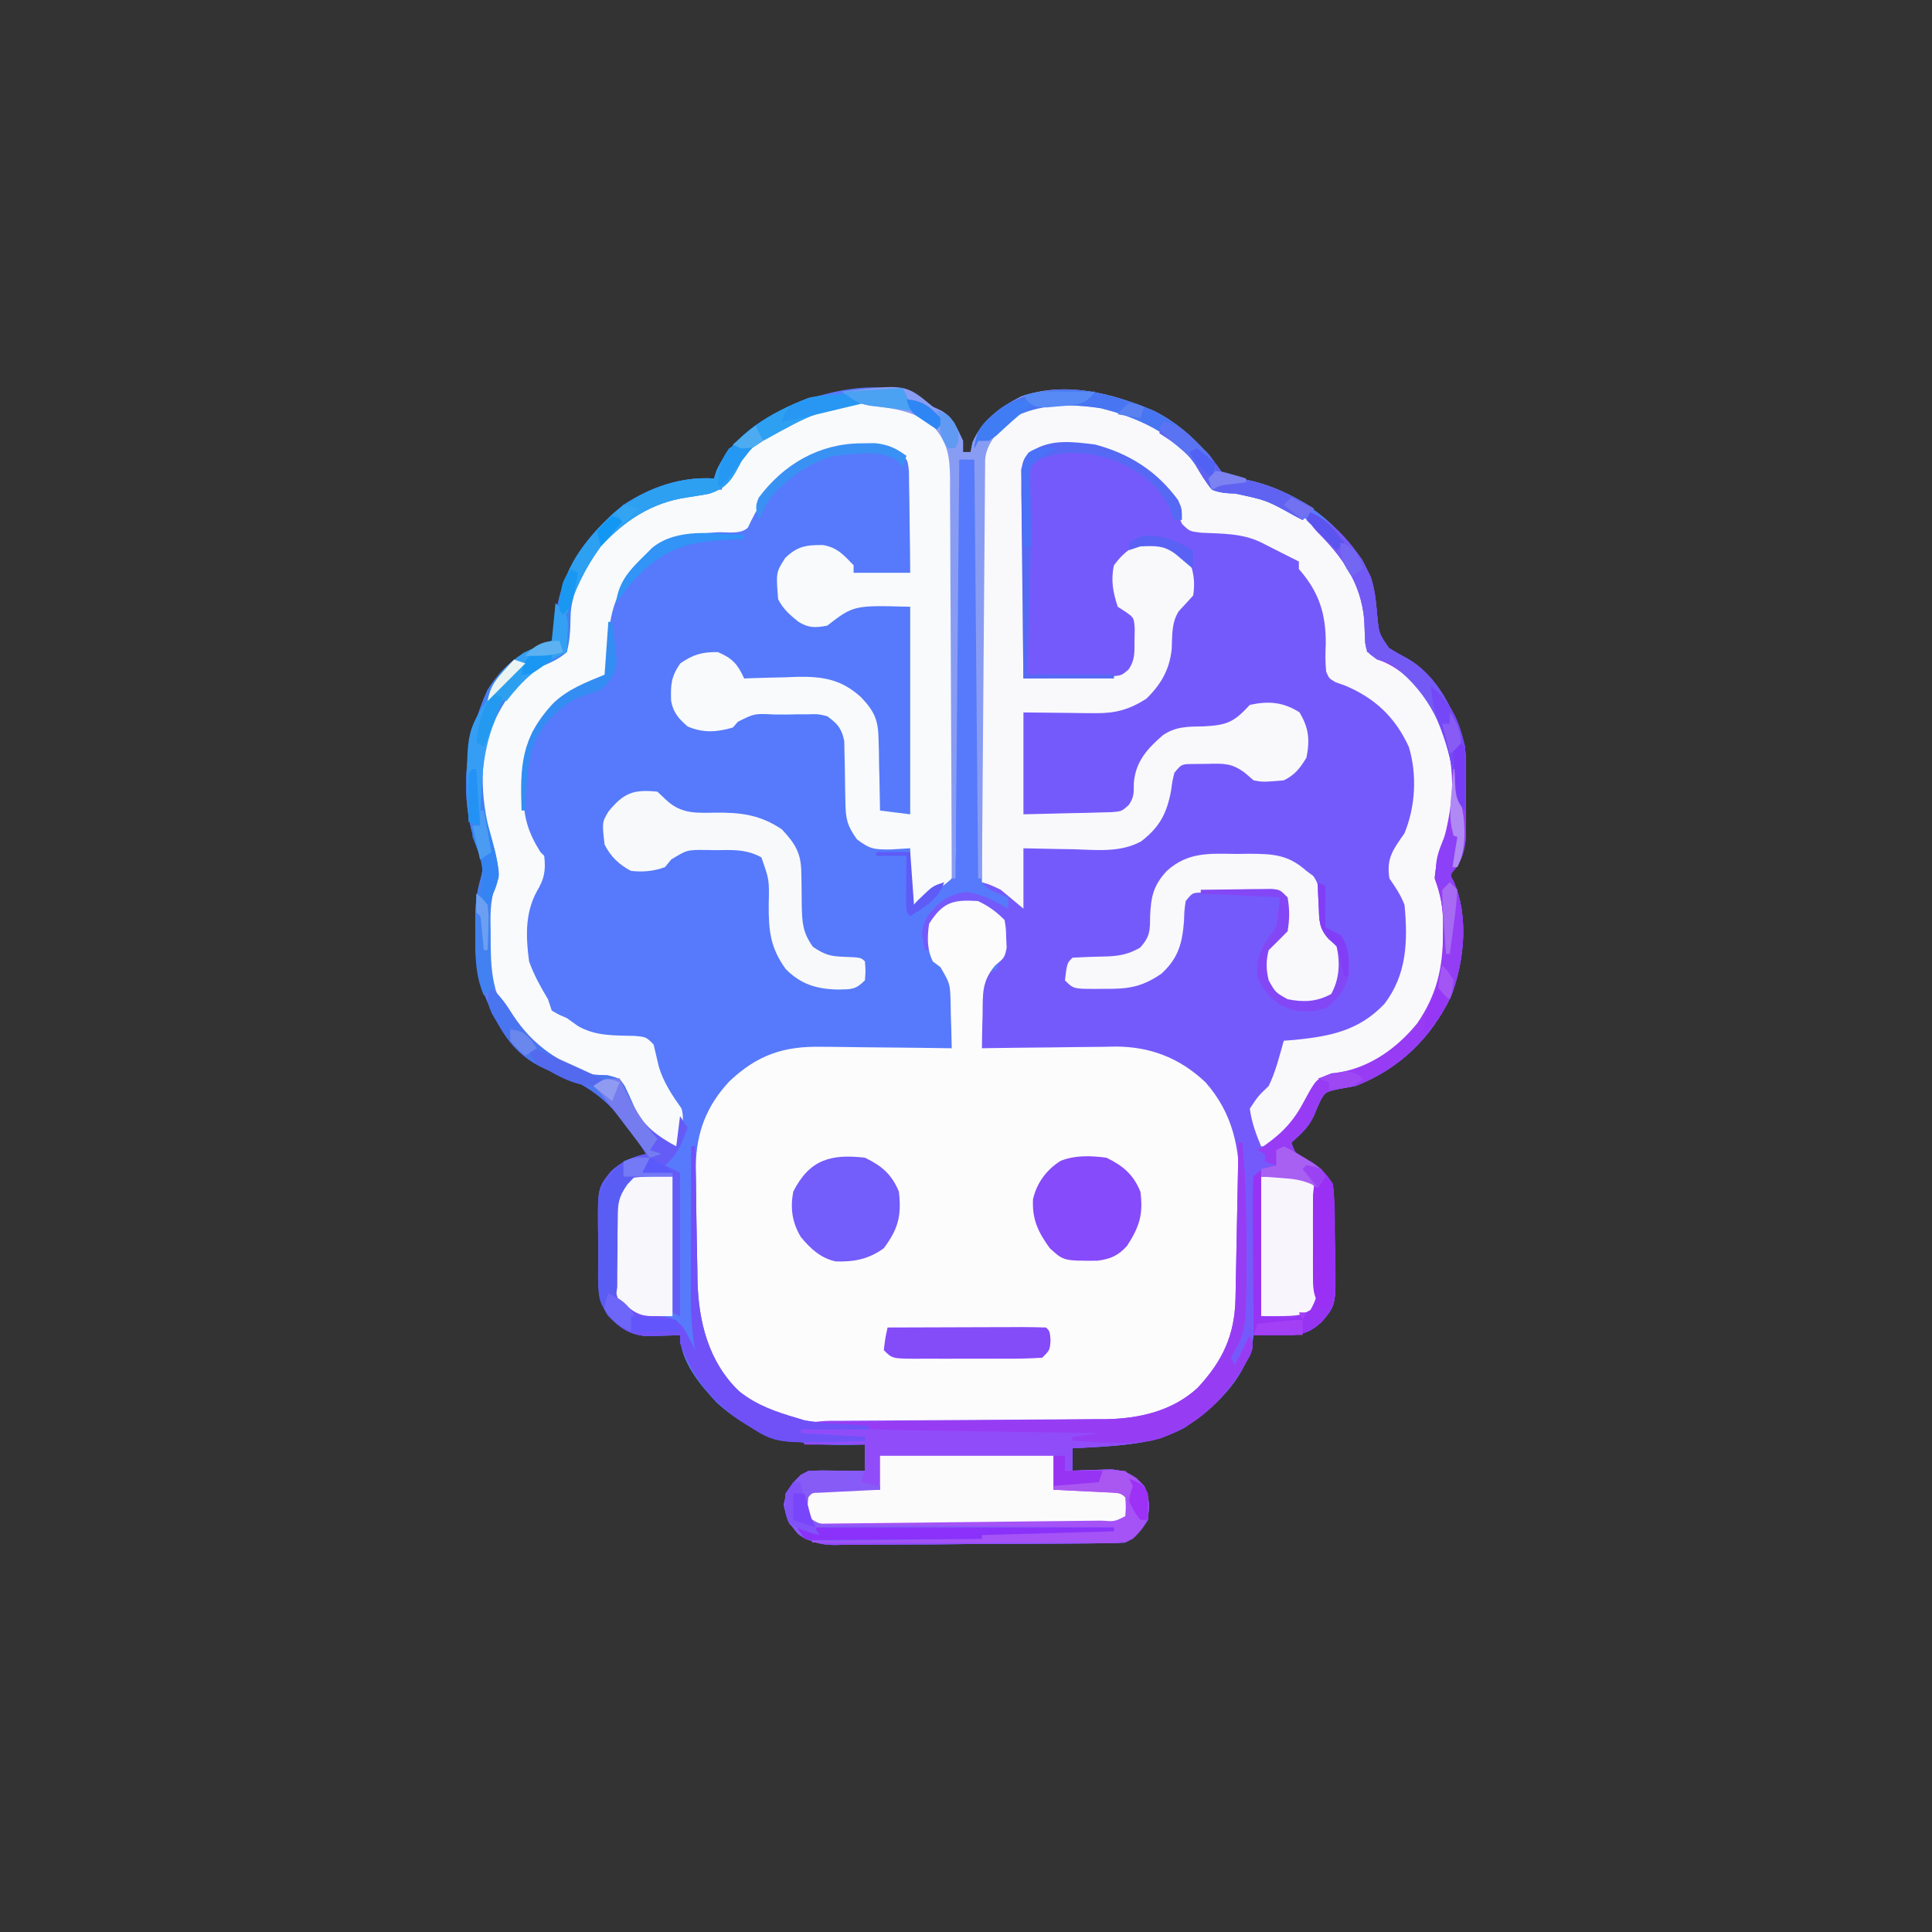 <!-- Generated by IcoMoon.io -->
<svg version="1.1" xmlns="http://www.w3.org/2000/svg" width="1024" height="1024" viewBox="0 0 1024 1024">
<rect x="0" y="0" width="1024" height="1024" fill="#333333" stroke="none"/>
<g id="icomoon-ignore">
</g>
<path fill="#567afb" d="M494.434 215.602c1.361 0.629 2.723 1.258 4.125 1.906 6.74 3.642 8.552 9.329 11.875 16.094 0 1.98 0 3.96 0 6 1.32 0 2.64 0 4 0 0.33-1.691 0.66-3.382 1-5.125 5.13-11.757 14.322-18.489 25.586-24.234 23.485-8.364 48.195-1.852 70.32 7.414 15.066 7.401 27.835 20.057 37.094 33.945 5.472 1.617 5.472 1.617 11.875 2.625 26.412 5.724 46.007 20.278 61.586 42.258 5.539 9.859 7.038 18.389 8.039 29.617 0.912 9.693 0.912 9.693 6.242 17.391 3.101 1.914 6.269 3.722 9.492 5.422 16.91 9.536 25.494 28.846 30.766 46.688 0.518 6.161 0.518 6.161 0.531 12.633 0.005 2.353 0.010 4.705 0.016 7.129-0.015 2.43-0.031 4.86-0.047 7.363 0.015 2.438 0.031 4.875 0.047 7.387-0.008 3.525-0.008 3.525-0.016 7.121-0.005 2.134-0.009 4.267-0.014 6.465-0.733 8.359-2.559 13.943-8.518 19.902 0.928 1.609 0.928 1.609 1.875 3.25 8.289 18.529 5.848 42.426-1.094 60.906-10.698 22.477-27.553 38.841-50.781 47.844-2.827 0.536-5.66 1.037-8.5 1.5-7.407 1.645-7.407 1.645-9.93 5.945-1.299 2.791-2.529 5.616-3.688 8.469-2.821 6.121-6.885 9.644-11.883 14.086 2.346 7.037 3.662 7.495 9.875 11 6.059 3.431 8.115 4.985 12.125 11 0.915 8.989 0.913 17.997 0.961 27.027 0.039 4.431 0.163 8.855 0.289 13.285 0.353 23.762 0.353 23.762-7.063 32.594-7.665 7.119-13.034 7.321-23.438 7.219-2.377-0.018-4.754-0.036-7.203-0.055-1.83-0.023-3.661-0.046-5.547-0.070-0.34 2.177-0.34 2.177-0.688 4.398-4.625 19.739-19.649 33.766-35.883 44.672-18.080 9.828-39.298 9.733-59.43 10.93 0 3.96 0 7.92 0 12 1.905-0.093 3.81-0.186 5.773-0.281 2.509-0.072 5.017-0.144 7.602-0.219 2.483-0.093 4.965-0.186 7.523-0.281 8.241 0.907 11.317 2.986 17.102 8.781 3.1 6.201 2.58 11.158 2 18-3.591 5.507-6.105 9.053-12 12-5.184 0.238-10.316 0.357-15.502 0.386-1.6 0.016-3.201 0.033-4.85 0.050-5.31 0.050-10.62 0.083-15.93 0.112-1.813 0.011-3.626 0.021-5.493 0.032-9.597 0.053-19.194 0.092-28.791 0.121-9.909 0.033-19.817 0.123-29.725 0.225-7.622 0.067-15.243 0.090-22.864 0.102-3.652 0.013-7.304 0.044-10.956 0.092-5.118 0.063-10.233 0.063-15.352 0.049-1.503 0.033-3.006 0.066-4.554 0.099-11.539-0.136-16.198-3.351-23.983-11.266-2.853-5.706-2.621-9.669-2-16 3.6-5.4 6.168-9.084 12-12 5.103-0.143 10.149-0.186 15.25-0.125 2.119 0.014 2.119 0.014 4.281 0.027 3.49 0.024 6.979 0.059 10.469 0.098 0-4.62 0-9.24 0-14-2.055 0.070-4.11 0.139-6.227 0.211-27.553 0.66-51.167-2.981-72.297-22.359-8.944-9.473-19.477-22.094-19.477-35.852-1.616 0.070-3.233 0.139-4.898 0.211-2.137 0.054-4.275 0.108-6.477 0.164-2.111 0.070-4.223 0.139-6.398 0.211-9.293-0.875-14.035-4.328-20.446-10.933-6.507-9.729-5.114-20.803-5.043-32.127 0.013-4.252-0.081-8.493-0.183-12.744-0.218-22.666-0.218-22.666 6.773-31.484 5.572-5.17 11.193-7.694 18.672-9.297-13.41-21.156-24.408-34.88-48.477-43.086-14.497-5.151-23.087-13.318-30.148-26.789-0.666-1.19-1.333-2.38-2.020-3.605-8.145-14.876-9.996-26.729-9.855-43.395-0.015-1.832-0.031-3.664-0.047-5.551 0.024-8.403 0.411-15.114 2.813-23.238 2.051-7.494 1.161-9.901-2.016-16.836-9.915-27.071-6.054-57.643 5.75-83.5 7.197-11.181 16.095-19.854 29.18-23.406 1.591-0.856 3.181-1.712 4.82-2.594 1.655-5.382 1.655-5.382 1.875-11.75 3.201-25.949 16.262-43.959 36.125-60.25 14.187-9.359 30.845-15.107 48-14 0.454-1.403 0.908-2.805 1.375-4.25 9.298-20.367 29.826-30.477 49.852-38.297 21.326-6.492 46.97-10.392 64.773 4.547z"></path>
<path fill="#755afb" d="M580.434 235.602c18.030 4.822 32.854 13.995 43.75 29.25 2.296 4.847 4.279 9.763 6.25 14.75 1.789 0.052 3.578 0.103 5.422 0.156 19.424 0.911 38.392 3.263 52.578 17.844 15.115 19.472 16.605 35.761 16 60 1.114 0.415 2.227 0.83 3.375 1.258 18.552 7.49 31.54 18.806 40.625 36.742 5.993 17.98 2.293 37.383-6 54-1.32 1.32-2.64 2.64-4 4-1.103 7.905-0.542 11.204 4 17.875 7.062 11.325 5.358 25.362 4 38.125-1.826 6.669-4.341 12.154-8 18-1.072 1.774-2.145 3.548-3.25 5.375-16.33 15.9-32.819 18.929-54.75 20.625-0.294 1.74-0.294 1.74-0.594 3.516-2.025 10.578-4.875 17.708-11.406 26.484-2.873 3.903-2.873 3.903-4 8 1.661 5.152 1.661 5.152 4 10 0 1.98 0 3.96 0 6 11.028-6.531 17.057-13.081 23-24.5 6.104-11.166 6.104-11.166 14.375-14.25 1.328-0.157 2.655-0.315 4.023-0.477 16.71-2.809 30.901-13.152 41.359-26.023 10.327-15.129 13.602-29.4 13.617-47.5 0.024-1.485 0.049-2.97 0.074-4.5 0.024-9.107-1.247-16.118-4.449-24.75 0.39-5.713 1.496-10.639 3.484-16.008 7.559-21.273 8.051-46.373-0.953-67.266-7.484-13.974-17.553-27.847-33.156-32.852-5.375-3.875-5.375-3.875-6.219-8.734-0.195-4.163-0.373-8.328-0.539-12.492-1.796-19.351-11.575-33.163-25.031-46.531-3.586-4.117-3.586-4.117-3.586-10.117 14.963 6.665 25.254 19.758 32.141 34.297 2.207 6.77 2.748 13.116 3.359 20.203 0.912 9.693 0.912 9.693 6.242 17.391 3.101 1.914 6.269 3.722 9.492 5.422 16.91 9.536 25.494 28.846 30.766 46.688 0.518 6.161 0.518 6.161 0.531 12.633 0.005 2.353 0.010 4.705 0.016 7.129-0.015 2.43-0.031 4.86-0.047 7.363 0.015 2.438 0.031 4.875 0.047 7.387-0.005 2.35-0.010 4.7-0.016 7.121-0.005 2.134-0.009 4.267-0.014 6.465-0.733 8.359-2.559 13.943-8.518 19.902 0.619 1.072 1.237 2.145 1.875 3.25 8.289 18.529 5.848 42.426-1.094 60.906-10.698 22.477-27.553 38.841-50.781 47.844-2.827 0.536-5.66 1.037-8.5 1.5-7.407 1.645-7.407 1.645-9.93 5.945-1.299 2.791-2.529 5.616-3.688 8.469-2.821 6.121-6.885 9.644-11.883 14.086 2.346 7.037 3.662 7.495 9.875 11 6.059 3.431 8.115 4.985 12.125 11 0.915 8.989 0.913 17.997 0.961 27.027 0.039 4.431 0.163 8.855 0.289 13.285 0.353 23.762 0.353 23.762-7.063 32.594-7.665 7.119-13.034 7.321-23.438 7.219-2.377-0.018-4.754-0.036-7.203-0.055-1.83-0.023-3.661-0.046-5.547-0.070-0.34 2.177-0.34 2.177-0.688 4.398-4.625 19.739-19.649 33.766-35.883 44.672-18.080 9.828-39.298 9.733-59.43 10.93 0 3.96 0 7.92 0 12 1.905-0.093 3.81-0.186 5.773-0.281 2.509-0.072 5.017-0.144 7.602-0.219 2.483-0.093 4.965-0.186 7.523-0.281 8.241 0.907 11.317 2.986 17.102 8.781 3.1 6.201 2.58 11.158 2 18-3.591 5.507-6.105 9.053-12 12-5.184 0.238-10.316 0.357-15.502 0.386-1.6 0.016-3.201 0.033-4.85 0.050-5.31 0.050-10.62 0.083-15.93 0.112-1.813 0.011-3.626 0.021-5.493 0.032-9.597 0.053-19.194 0.092-28.791 0.121-9.909 0.033-19.817 0.123-29.725 0.225-7.622 0.067-15.243 0.090-22.864 0.102-3.652 0.013-7.304 0.044-10.956 0.092-5.118 0.063-10.233 0.063-15.352 0.049-1.503 0.033-3.006 0.066-4.554 0.099-11.539-0.136-16.198-3.351-23.983-11.266-2.853-5.706-2.621-9.669-2-16 3.6-5.4 6.168-9.084 12-12 5.103-0.143 10.149-0.186 15.25-0.125 2.119 0.014 2.119 0.014 4.281 0.027 3.49 0.024 6.979 0.059 10.469 0.098 0-4.62 0-9.24 0-14-10.56 0-21.12 0-32 0-1.32-2.64-2.64-5.28-4-8 7.594-4.98 15.319-4.586 24.076-4.574 1.614-0.014 3.228-0.027 4.891-0.041 3.501-0.027 7.002-0.045 10.502-0.055 5.55-0.017 11.1-0.058 16.65-0.105 11.793-0.096 23.587-0.162 35.381-0.224 13.643-0.071 27.285-0.156 40.927-0.272 5.45-0.040 10.901-0.057 16.351-0.073 3.37-0.026 6.74-0.053 10.11-0.081 1.501 0.002 3.002 0.004 4.548 0.006 17.802-0.207 35.578-4.257 48.915-16.611 16.478-17.713 19.944-33.873 20.055-57.492 0.011-1.892 0.023-3.783 0.035-5.732 0.019-3.999 0.032-7.998 0.040-11.998 0.019-6.066 0.081-12.13 0.145-18.196 0.013-3.9 0.024-7.799 0.031-11.699 0.037-2.685 0.037-2.685 0.075-5.425-0.074-21.167-5.687-38.263-20.731-53.426-14.852-11.756-29.434-14.593-47.984-14.828-1.892-0.039-3.784-0.077-5.733-0.117-6.011-0.119-12.021-0.212-18.033-0.305-4.089-0.076-8.177-0.155-12.266-0.234-9.995-0.195-19.989-0.354-29.984-0.516 0-12.54 0-25.080 0-38 3.96-1.98 3.96-1.98 8-4 1.937-5.811 2.392-9.933 2.5-16 0.077-2.599 0.077-2.599 0.156-5.25-0.273-4.839-0.273-4.839-3.313-8.25-7.264-5.431-14.611-5.403-23.344-4.5-7.546 5.414-9.679 8.495-11.625 17.625-0.186 3.156-0.186 3.156-0.375 6.375-0.66 0-1.32 0-2 0-2.234-7.819-2.509-11.001 1.25-18.375 6.225-7.371 10.765-11.005 20.375-12.5 8.497 1.166 14.981 4.672 22.375 8.875 0-1.98 0-3.96 0-6-1.567-0.577-3.135-1.155-4.75-1.75-5.25-2.25-5.25-2.25-9.25-6.25 10.721 0.919 11.294 3.294 20 12 0.66-9.9 1.32-19.8 2-30 3.712-0.028 7.425-0.057 11.25-0.086 4.917-0.094 9.833-0.19 14.75-0.289 3.662-0.017 3.662-0.017 7.398-0.035 14.5-0.353 25.642-1.442 36.602-11.59 4.678-6.791 6.191-12.34 7-20.375 1-7.625 1-7.625 3.203-11.047 5.756-3.908 10.669-3.446 17.547-3.453 2.429-0.039 4.857-0.077 7.359-0.117 8.016 1.154 10.893 3.767 16.891 8.992 5.575 1.531 10.373 1.271 16 0 6.373-3.54 6.373-3.54 10-10 1.721-8.559 1.396-15.398-2.75-23.125-8.203-4.492-16.129-4.684-25.25-2.875-1.485 1.609-2.97 3.217-4.5 4.875-8.131 7.577-16.076 6.122-26.852 6.539-8.912 0.785-12.225 2.501-18.648 8.586-2.289 2.166-2.289 2.166-4.625 4.375-4.019 6.698-4.331 11.563-4.438 19.258-1.338 6.232-4.005 8.406-8.938 12.367-5.682 0.908-5.682 0.908-12.156 0.781-2.092-0.020-4.183-0.040-6.338-0.061-2.642-0.073-5.284-0.146-8.006-0.221-8.415-0.165-16.83-0.33-25.5-0.5 0-17.82 0-35.64 0-54 24-0.5 24-0.5 31.469-0.596 13.646-0.42 22.971-1.982 34.531-9.404 7.554-9.491 10.039-16.711 10.5-28.625 0.601-7.746 1.243-12.299 6.625-18 5.375-4.948 5.375-4.948 5.875-11.5-1.385-8.135-3.847-13.592-10.625-18.5-6.020-1.892-10.079-2.256-16.375-1.375-7.032 3.693-7.032 3.693-12 10-1.632 7.228-0.778 13.726 1.625 20.75 2.526 3.848 2.526 3.848 8.375 7.25 0.867 5.359 0.867 5.359 0.875 11.75 0.039 2.099 0.077 4.197 0.117 6.359-1.243 7.377-3.155 9.317-8.992 13.891-5.682 0.908-5.682 0.908-12.156 0.781-2.32-0.026-4.641-0.052-7.031-0.078-2.413-0.067-4.826-0.134-7.313-0.203-2.444-0.036-4.888-0.072-7.406-0.109-6.033-0.094-12.062-0.226-18.094-0.391-0.232-14.986-0.409-29.972-0.518-44.959-0.052-6.96-0.123-13.918-0.236-20.877-0.13-8.003-0.178-16.004-0.222-24.008-0.052-2.496-0.103-4.992-0.156-7.564-0.001-3.483-0.001-3.483-0.002-7.036-0.033-3.064-0.033-3.064-0.067-6.191 1.203-5.366 1.203-5.366 5.882-10.017 10.238-6.444 21.687-4.746 33.32-3.349z"></path>
<path fill="#fdfcfd" d="M518.434 477.602c5.746 2.809 9.49 5.49 14 10 0.742 4.414 0.742 4.414 0.875 9.625 0.12 2.556 0.12 2.556 0.242 5.164-1.117 5.211-1.117 5.211-6.085 9.31-7.051 8.269-6.586 14.98-6.657 25.526-0.050 1.767-0.101 3.535-0.152 5.355-0.117 4.339-0.176 8.679-0.223 13.020 3.751-0.063 3.751-0.063 7.577-0.127 9.356-0.146 18.711-0.237 28.067-0.313 4.035-0.040 8.069-0.094 12.104-0.164 5.829-0.098 11.657-0.143 17.486-0.178 1.778-0.041 3.556-0.083 5.388-0.125 18.687-0.007 34.231 6.062 47.87 18.93 14.508 16.447 18.131 34.718 18.109 55.961 0.009 1.891 0.017 3.782 0.026 5.73 0.011 3.984 0.013 7.967 0.004 11.951-0.006 6.052 0.041 12.103 0.091 18.155 0.005 3.888 0.006 7.776 0.004 11.664 0.018 1.788 0.037 3.576 0.056 5.418-0.137 18.905-5.507 37.39-18.806 51.308-17.589 16.394-33.288 20.061-57.146 20.143-1.683 0.013-3.366 0.026-5.1 0.040-5.543 0.039-11.086 0.063-16.629 0.083-2.855 0.012-2.855 0.012-5.767 0.025-10.075 0.042-20.151 0.070-30.226 0.089-10.36 0.022-20.72 0.091-31.080 0.17-8.008 0.052-16.016 0.069-24.024 0.076-3.817 0.010-7.634 0.033-11.45 0.070-48.165 0.441-48.165 0.441-67.304-17.032-1.542-1.343-3.083-2.686-4.672-4.070-12.682-16.080-16.108-32.283-15.977-52.367-0.014-2.269-0.029-4.539-0.043-6.877-0.015-4.767-0.006-9.533 0.028-14.3 0.038-7.243-0.040-14.479-0.129-21.722-0.001-4.659 0.006-9.318 0.020-13.977-0.031-2.136-0.061-4.272-0.093-6.473 0.268-17.513 5.655-31.499 17.665-44.458 14.921-14.134 28.877-18.857 49.201-18.412 1.975 0.011 3.95 0.023 5.985 0.034 6.256 0.044 12.51 0.145 18.765 0.247 4.263 0.040 8.526 0.077 12.789 0.109 10.404 0.088 20.808 0.221 31.211 0.391-0.104-6.169-0.294-12.333-0.5-18.5-0.028-1.745-0.057-3.491-0.086-5.289-0.259-10.405-0.259-10.405-5.383-19.18-1.33-1-2.661-2.001-4.031-3.031-3.202-6.403-2.998-13.052-2-20 7.325-11.476 12.622-12.907 26-12z"></path>
<path fill="#f9f9fb" d="M621.528 231.735c9.526 7.508 18.665 15.54 20.906 27.867 2.104-0.206 4.207-0.413 6.375-0.625 21.375 0.038 40.265 12.028 55.352 26.102 13.526 13.99 20.852 30.513 20.898 50.023-0.157 3.503-0.346 7.005-0.625 10.5 2.475 0.557 2.475 0.557 5 1.125 17.715 7.276 28.427 22.324 37.070 38.828 7.728 18.62 6.516 42.733-0.195 61.422-0.766 1.781-1.531 3.563-2.32 5.398-2.245 7.547-0.624 13.542 1.531 20.969 4.72 21.988 1.834 45.555-9.797 64.727-11.7 16.687-26.123 26.688-45.289 33.531-2.083 0.206-4.166 0.413-6.313 0.625-6.033 0.805-6.033 0.805-8.992 5.961-1.272 2.866-1.272 2.866-2.57 5.789-5.311 10.763-10.366 16.681-20.125 23.625-1.32 0-2.64 0-4 0-2.774-6.589-5.062-12.89-6-20 4.375-6.625 4.375-6.625 10-12 3.732-7.66 5.675-15.818 8-24 2.9-0.224 2.9-0.224 5.859-0.453 18.625-1.881 33.955-4.807 47.438-19.023 12.006-15.65 12.499-33.433 10.703-52.523-2.091-5.4-4.707-9.163-8-14-1.753-10.738 1.99-15.338 8-24 5.797-14.203 6.712-30.905 2.32-45.633-7.182-15.84-18.189-26.151-34.195-32.742-1.503-0.523-3.006-1.047-4.555-1.586-3.57-2.039-3.57-2.039-5.094-5.617-0.54-5.010-0.445-9.762-0.227-14.797 0.128-15.977-3.645-27.557-14.25-39.625 0-1.32 0-2.64 0-4-1.152-0.575-2.305-1.15-3.492-1.742-2.864-1.434-5.723-2.876-8.578-4.328-1.338-0.678-2.676-1.356-4.055-2.055-1.343-0.683-2.686-1.366-4.070-2.070-10.199-4.838-20.395-4.508-31.5-5.047-6.305-0.758-6.305-0.758-10.305-4.758-0.866-2.145-1.732-4.29-2.625-6.5-7.663-17.968-19.98-23.893-37.375-31.5-6.927-2.309-12.577-2.408-19.875-2.5-2.452-0.052-4.904-0.103-7.43-0.156-7.333 0.719-9.583 1.52-14.695 6.656-1.236 5.267-1.236 5.267-1.092 11.33-0.059 3.483-0.059 3.483-0.12 7.036-0.004 3.76-0.004 3.76-0.007 7.595-0.033 2.566-0.066 5.133-0.1 7.777-0.087 6.816-0.127 13.631-0.157 20.448-0.039 6.958-0.123 13.916-0.203 20.873-0.151 13.647-0.251 27.294-0.32 40.941 8.543-0.161 17.084-0.387 25.625-0.625 2.43-0.045 4.86-0.090 7.363-0.137 2.327-0.071 4.654-0.142 7.051-0.215 3.221-0.079 3.221-0.079 6.506-0.159 5.467-0.439 5.467-0.439 9.148-3.577 3.508-5 3.174-9.259 3.182-15.288 0.039-2.104 0.077-4.207 0.117-6.375-0.42-5.855-0.42-5.855-4.922-9-1.343-0.866-2.686-1.733-4.070-2.625-2.507-7.521-3.782-14.243-2-22 5.368-7.37 11.212-11.431 20.125-13.25 8.806 1.874 15.259 5.683 20.625 13 1.753 5.96 2.118 10.047 1.25 16.25-2.54 2.8-5.083 5.597-7.672 8.352-3.959 6.205-3.38 12.951-3.742 20.141-1.158 10.887-5.711 18.706-13.461 26.258-9.109 5.777-16.25 7.751-27.039 7.641-2.005-0.010-4.011-0.020-6.077-0.030-2.519-0.036-5.039-0.073-7.634-0.11-12.066-0.124-12.066-0.124-24.375-0.25 0 17.82 0 35.64 0 54 8.456-0.206 16.913-0.413 25.625-0.625 3.99-0.075 3.99-0.075 8.061-0.151 2.096-0.066 4.193-0.132 6.353-0.201 3.221-0.079 3.221-0.079 6.506-0.159 5.488-0.43 5.488-0.43 9.169-3.681 2.936-4.089 2.821-6.567 2.786-11.559 0.883-11.499 6.979-18.269 15.5-25.625 7.064-4.73 13.516-4.455 21.875-4.625 12.231-0.655 15.808-2.364 24.125-11.375 10.009-2.166 17.537-1.527 26.25 3.875 5.034 8.222 5.643 14.712 3.75 24.125-3.588 5.741-5.965 8.983-12 12-11.289 0.925-11.289 0.925-16 0-1.526-1.317-3.053-2.635-4.625-3.992-6.951-5.183-11.177-4.957-19.75-4.758-2.462 0.026-4.924 0.052-7.461 0.078-6.371 0.043-6.371 0.043-10.164 4.672-1.067 4.457-1.067 4.457-1.75 9.5-2.263 11.988-5.988 19.198-15.797 26.797-11.178 6.175-23.948 4.541-36.328 4.203-2.512-0.036-5.025-0.072-7.613-0.109-6.171-0.094-12.342-0.237-18.512-0.391 0 10.56 0 21.12 0 32-5.94-4.95-5.94-4.95-12-10-5.425-2.61-5.425-2.61-10-4-0.187-29.52-0.328-59.040-0.414-88.561-0.041-13.707-0.097-27.415-0.189-41.122-0.088-13.227-0.135-26.454-0.156-39.681-0.015-5.048-0.044-10.095-0.087-15.143-0.058-7.068-0.066-14.134-0.062-21.201-0.029-2.089-0.058-4.178-0.087-6.33 0.067-11.72 1.001-18.747 8.995-27.962 26.144-25.563 65.931-14.333 93.094 4.133z"></path>
<path fill="#f8fafc" d="M490.434 221.602c13.465 11.746 13.465 11.746 14.537 20.271 0.017 1.663 0.034 3.326 0.052 5.039 0.029 1.912 0.057 3.824 0.087 5.795 0.011 2.095 0.022 4.189 0.033 6.348 0.039 3.313 0.039 3.313 0.080 6.693 0.079 7.321 0.126 14.643 0.165 21.964 0.016 2.497 0.033 4.995 0.049 7.568 0.075 11.85 0.133 23.7 0.166 35.551 0.039 13.673 0.144 27.343 0.306 41.015 0.135 11.848 0.183 23.695 0.199 35.544 0.020 5.038 0.066 10.076 0.14 15.114 0.097 7.045 0.094 14.083 0.066 21.129 0.051 2.087 0.102 4.173 0.155 6.323-0.082 5.657-0.293 10.262-2.035 15.647-3.768 3.644-7.252 5.766-11.98 7.999-4.757 2.102-4.757 2.102-10.020 8.001 0-10.56 0-21.12 0-32-3.424 0.206-6.848 0.413-10.375 0.625-8.578 0.033-10.818-0.012-17.875-5.375-5.252-7.352-5.998-10.919-6.102-19.859-0.072-3.175-0.072-3.175-0.145-6.414-0.086-4.468-0.148-8.937-0.188-13.406-0.055-2.122-0.111-4.244-0.168-6.43-0.029-1.944-0.058-3.887-0.088-5.89-1.372-6.797-3.514-9.162-9.060-13.251-4.898-1.186-4.898-1.186-10.195-0.992-1.932-0.001-3.865-0.003-5.855-0.004-3.007 0.060-3.007 0.060-6.074 0.121-2.012-0.014-4.024-0.028-6.098-0.043-10.375-0.53-10.375-0.53-19.137 3.895-0.871 0.998-1.742 1.995-2.64 3.023-8.443 2.498-15.75 2.957-23.875-0.5-4.759-4.038-7.753-7.408-8.867-13.672-0.246-8.492-0.073-12.643 4.867-19.828 7.034-4.789 11.38-6 19.875-6 7.836 3.309 10.545 6.448 14 14 1.31-0.052 2.619-0.105 3.969-0.159 6.010-0.21 12.019-0.338 18.031-0.466 2.060-0.084 4.12-0.168 6.242-0.254 13.746-0.219 23.406 1.417 33.758 10.879 6.935 7.321 9.012 11.855 9.219 21.914 0.064 2.224 0.129 4.447 0.195 6.738 0.028 2.301 0.057 4.602 0.086 6.973 0.059 2.34 0.119 4.679 0.18 7.090 0.141 5.762 0.247 11.522 0.32 17.285 5.28 0.66 10.56 1.32 16 2 0-36.3 0-72.6 0-110-29.953-0.814-29.953-0.814-44 10-6.26 1.174-9.891 1.332-15.352-2.117-4.427-3.56-8.086-6.758-10.648-11.883-1.162-14.179-1.162-14.179 3.75-21.875 6.42-6.231 11.060-6.909 20.031-6.844 7.486 1.275 11.062 5.305 16.219 10.719 0 1.32 0 2.64 0 4 9.9 0 19.8 0 30 0-0.056-8.44-0.142-16.868-0.305-25.305-0.046-2.869-0.075-5.738-0.086-8.607-0.019-4.128-0.101-8.25-0.195-12.376-0.031-2.482-0.063-4.965-0.095-7.522-0.707-6.512-0.707-6.512-6.025-9.979-12.915-5.393-27.94-4.544-40.927 0.368-19.923 8.721-29.418 20.11-38.367 39.422-3.786 3.786-10.83 2.359-15.875 2.5-18.155 0.945-31.262 5.669-43.875 19-12.855 16.381-15.076 29.477-13.75 49.984-0.5 6.516-0.5 6.516-4.031 10.266-4.469 2.25-4.469 2.25-11.969 4.5-10.984 3.888-18.072 12.289-24.5 21.75-4.354 9.911-4.732 19.107-4.75 29.75-0.073 2.293-0.073 2.293-0.148 4.633-0.059 11.55 2.758 19.845 8.898 29.617 0.99 0.99 0.99 0.99 2 2 0.957 7.849 0.006 12.418-4 19-6.233 11.661-5.726 24.159-4 37 2.611 7.209 6.073 13.446 10 20 0.66 1.98 1.32 3.96 2 6 3.43 2.053 3.43 2.053 8 4 1.898 1.361 3.795 2.723 5.75 4.125 9.353 5.546 19.615 5.035 30.227 5.328 6.023 0.547 6.023 0.547 10.023 4.547 0.923 3.89 1.843 7.782 2.734 11.68 2.404 8.207 7.086 15.249 12.016 22.195 2.14 7.062-0.667 13.183-2.75 20.125-13.487-4.239-21.054-14.092-28-26-1.5-5.75-1.5-5.75-2-10-3.032 0.189-3.032 0.189-6.125 0.383-15.562-0.756-32.353-10.316-43.875-20.758-14.528-16.187-20.359-35.267-20.375-56.375-0.024-1.702-0.049-3.403-0.074-5.156-0.021-9.082 0.552-15.738 4.449-24.094-0.394-6.573-1.541-12.514-3.484-18.805-6.632-21.506-7.907-44.287 1.484-65.195 8.169-15.421 19.575-26.383 34-36 1.98 0 3.96 0 6 0-0.139-2.251-0.139-2.251-0.281-4.547-0.76-21.559 4.574-36.603 18.297-53.242 16.288-17.214 35.265-27.624 59.109-28.461 2.413 0.124 2.413 0.124 4.875 0.25 0.454-1.403 0.908-2.805 1.375-4.25 7.488-16.402 22.302-27.217 38.531-34.344 5.333-1.968 10.646-3.788 16.094-5.406 1.276-0.384 2.552-0.768 3.867-1.164 16.794-3.397 33.616-2.231 48.133 7.164z"></path>
<path fill="#914cfa" d="M656.434 605.602c0.66 0 1.32 0 2 0 1.846 18.13 2.219 36.165 2.25 54.375 0.009 2.183 0.018 4.367 0.027 6.616-0.070 38.459-0.070 38.459-8.277 53.009 0.66 1.32 1.32 2.64 2 4 2.64-5.28 5.28-10.56 8-16 2 6 2 6 0.063 10.906-12.159 22.21-27.131 37.701-52.063 45.094-13.86 2.558-27.936 3.402-42 4 0 3.96 0 7.92 0 12 1.905-0.093 3.81-0.186 5.773-0.281 2.509-0.072 5.017-0.144 7.602-0.219 2.483-0.093 4.965-0.186 7.523-0.281 8.241 0.907 11.317 2.986 17.102 8.781 3.1 6.201 2.58 11.158 2 18-3.591 5.507-6.105 9.053-12 12-5.184 0.238-10.316 0.357-15.502 0.386-1.6 0.016-3.201 0.033-4.85 0.050-5.31 0.050-10.62 0.083-15.93 0.112-1.813 0.011-3.626 0.021-5.493 0.032-9.597 0.053-19.194 0.092-28.791 0.121-9.909 0.033-19.817 0.123-29.725 0.225-7.622 0.067-15.243 0.090-22.864 0.102-3.652 0.013-7.304 0.044-10.956 0.092-5.118 0.063-10.233 0.063-15.352 0.049-1.503 0.033-3.006 0.066-4.554 0.099-11.539-0.136-16.198-3.351-23.983-11.266-2.853-5.706-2.621-9.669-2-16 3.6-5.4 6.168-9.084 12-12 5.103-0.143 10.149-0.186 15.25-0.125 2.119 0.014 2.119 0.014 4.281 0.027 3.49 0.024 6.979 0.059 10.469 0.098 0-4.62 0-9.24 0-14-10.56 0-21.12 0-32 0-1.32-2.64-2.64-5.28-4-8 7.594-4.98 15.319-4.586 24.076-4.574 2.421-0.020 2.421-0.020 4.891-0.041 3.501-0.027 7.002-0.045 10.502-0.055 5.55-0.017 11.1-0.058 16.65-0.105 11.793-0.096 23.587-0.162 35.381-0.224 13.643-0.071 27.285-0.156 40.927-0.272 5.45-0.040 10.901-0.057 16.351-0.073 3.37-0.026 6.74-0.053 10.11-0.081 2.251 0.003 2.251 0.003 4.548 0.006 17.802-0.207 35.578-4.257 48.915-16.611 13.261-14.255 19.68-27.899 20.059-47.549 0.040-1.841 0.080-3.682 0.121-5.579 0.033-1.961 0.067-3.922 0.101-5.942 0.062-3.042 0.062-3.042 0.126-6.145 0.13-6.459 0.249-12.919 0.366-19.378 0.086-4.387 0.174-8.773 0.262-13.16 0.214-10.738 0.417-21.476 0.613-32.215z"></path>
<path fill="#983bf5" d="M694.434 271.602c14.963 6.665 25.254 19.758 32.141 34.297 2.207 6.77 2.748 13.116 3.359 20.203 0.912 9.693 0.912 9.693 6.242 17.391 3.101 1.914 6.269 3.722 9.492 5.422 16.91 9.536 25.494 28.846 30.766 46.688 0.518 6.161 0.518 6.161 0.531 12.633 0.008 3.529 0.008 3.529 0.016 7.129-0.015 2.43-0.031 4.86-0.047 7.363 0.023 3.656 0.023 3.656 0.047 7.387-0.005 2.35-0.010 4.7-0.016 7.121-0.005 2.134-0.009 4.267-0.014 6.465-0.733 8.359-2.559 13.943-8.518 19.902 0.619 1.072 1.237 2.145 1.875 3.25 8.289 18.529 5.848 42.426-1.094 60.906-10.698 22.477-27.553 38.841-50.781 47.844-2.827 0.536-5.66 1.037-8.5 1.5-7.407 1.645-7.407 1.645-9.93 5.945-1.299 2.791-2.529 5.616-3.688 8.469-2.821 6.121-6.885 9.644-11.883 14.086 2.346 7.037 3.662 7.495 9.875 11 6.059 3.431 8.115 4.985 12.125 11 0.915 8.989 0.913 17.997 0.961 27.027 0.039 4.431 0.163 8.855 0.289 13.285 0.353 23.762 0.353 23.762-7.063 32.594-7.665 7.119-13.034 7.321-23.438 7.219-2.377-0.018-4.754-0.036-7.203-0.055-1.83-0.023-3.661-0.046-5.547-0.070 0-2.64 0-5.28 0-8-0.034-4.13-0.067-8.261-0.103-12.391-0.053-6.821-0.086-13.642-0.117-20.463-0.020-3.604-0.048-7.208-0.082-10.813-0.048-5.2-0.071-10.399-0.089-15.599-0.021-1.617-0.041-3.233-0.063-4.899-0.001-3.948 0.208-7.895 0.453-11.835 4.277-4.277 6.266-4.853 12-6-1.98-0.66-3.96-1.32-6-2 0-1.32 0-2.64 0-4-1.32-0.66-2.64-1.32-4-2 1.137-0.732 2.274-1.464 3.445-2.219 10.101-7.082 15.958-13.4 21.68-24.406 5.996-11.047 5.996-11.047 14.25-14.125 1.328-0.157 2.655-0.315 4.023-0.477 16.71-2.809 30.901-13.152 41.359-26.023 10.327-15.129 13.602-29.4 13.617-47.5 0.037-2.227 0.037-2.227 0.074-4.5 0.024-9.107-1.247-16.118-4.449-24.75 0.39-5.713 1.496-10.639 3.484-16.008 7.559-21.273 8.051-46.373-0.953-67.266-7.484-13.974-17.553-27.847-33.156-32.852-5.375-3.875-5.375-3.875-6.219-8.734-0.195-4.163-0.373-8.328-0.539-12.492-1.796-19.351-11.575-33.163-25.031-46.531-3.586-4.117-3.586-4.117-3.586-10.117z"></path>
<path fill="#fcfbfc" d="M466.434 771.602c30.36 0 60.72 0 92 0 0 5.94 0 11.88 0 18 3.829-0.070 3.829-0.070 7.734-0.141 3.339-0.038 6.677-0.074 10.016-0.109 1.684-0.034 3.367-0.067 5.102-0.102 1.611-0.013 3.223-0.026 4.883-0.039 1.487-0.021 2.975-0.042 4.507-0.063 3.759 0.454 3.759 0.454 7.759 4.454 0.5 5 0.5 5 0 10-5.009 5.009-8.026 4.486-14.861 4.542-2.269-0.012-2.269-0.012-4.584-0.025-1.594 0.007-3.187 0.014-4.83 0.021-5.284 0.018-10.567 0.006-15.85-0.008-3.662 0.003-7.323 0.007-10.985 0.012-7.68 0.006-15.36-0.003-23.041-0.021-9.86-0.023-19.72-0.010-29.579 0.014-7.563 0.014-15.126 0.010-22.689-0.001-3.636-0.003-7.273 0.001-10.909 0.010-5.076 0.010-10.151-0.005-15.227-0.028-2.269 0.012-2.269 0.012-4.584 0.025-10.404-0.085-10.404-0.085-14.861-4.542-0.5-5-0.5-5 0-10 4-4 4-4 7.759-4.454 1.487 0.021 2.975 0.042 4.507 0.063 2.417 0.019 2.417 0.019 4.883 0.039 2.525 0.050 2.525 0.050 5.102 0.102 2.548 0.027 2.548 0.027 5.148 0.055 4.201 0.047 8.401 0.119 12.602 0.195 0-5.94 0-11.88 0-18z"></path>
<path fill="#f9f8fb" d="M655.434 452.602c2.23-0.031 4.46-0.062 6.758-0.094 12.699 0.061 20.653 0.501 30.242 9.094 1.199 0.889 2.398 1.779 3.633 2.695 4.696 6.556 4.148 15.228 4.922 23.047 1.679 7.27 4.202 9.202 9.445 14.258 1.609 6.823 1.244 13.122 0 20-3.875 6.25-3.875 6.25-10 10-6.311 1.369-11.702 1.472-18 0-6-4.875-6-4.875-10-10-0.66-0.66-1.32-1.32-2-2-1.176-14.118-1.176-14.118 3.75-22 4.25-4 4.25-4 8.25-4-0.281-2.959-0.575-5.917-0.875-8.875-0.162-1.647-0.325-3.295-0.492-4.992-0.211-4.106-0.211-4.106-2.633-6.133-7.612-0.504-15.249-0.37-22.875-0.375-2.151-0.024-4.303-0.049-6.52-0.074-2.053-0.004-4.107-0.008-6.223-0.012-1.893-0.008-3.787-0.016-5.738-0.025-5.032 0.034-5.032 0.034-8.645 4.486-0.703 4.925-0.703 4.925-0.875 10.5-0.92 11.928-2.983 19.677-12 28-10.569 7.218-17.738 8.127-30.375 8-2.328 0.023-2.328 0.023-4.703 0.047-11.54-0.040-11.54-0.040-16.047-4.547 1.111-9.111 1.111-9.111 4-12 6.187-0.34 12.359-0.594 18.555-0.684 6.874-0.29 11.335-1.254 17.344-4.668 5.127-5.81 5.236-8.746 5.227-16.398 0.481-10.399 1.572-16.354 8.875-24.25 11.221-10.090 22.419-9.202 37-9z"></path>
<path fill="#f8f9fb" d="M348.434 419.602c1.748 1.642 3.496 3.285 5.297 4.977 7.803 6.872 15.452 6.298 25.453 6.148 13.547-0.14 23.8 1.129 35.25 8.875 7.257 7.815 10.22 12.69 10.281 23.227 0.039 1.837 0.077 3.674 0.117 5.566 0.067 3.864 0.104 7.729 0.109 11.594 0.245 9.224 0.473 14.179 5.93 21.855 5.913 3.995 9.017 5.047 16.063 5.258 9.389 0.389 9.389 0.389 11.5 2.5 0.375 4.875 0.375 4.875 0 10-5.071 5.071-7.204 4.708-14.25 4.875-11.311-0.237-19.699-2.716-27.75-10.875-8.274-11.504-9.061-20.436-9-34.375 0.31-12.899 0.31-12.899-3.875-24.789-7.895-4.369-15.25-3.997-24.125-3.836-1.709-0.031-3.419-0.062-5.18-0.094-10.097-0.083-10.097-0.083-18.461 5.023-1.109 1.343-2.217 2.686-3.359 4.070-6.028 2.203-11.624 2.684-18 2-6.259-3.298-10.796-7.592-14-14-1.353-11.728-1.353-11.728 2.094-17.516 8.131-9.901 13.18-11.757 25.906-10.484z"></path>
<path fill="#655cf8" d="M260.434 523.602c4.804 4.45 8.078 9.059 11.5 14.625 10.776 16.256 24.101 24.916 42.5 31.375 2.558 0.124 5.115 0.247 7.75 0.375 6.25 1.625 6.25 1.625 8.969 5.82 1.701 3.565 3.341 7.161 4.922 10.781 4.784 10.186 12.695 15.777 22.359 21.023 0.66-5.28 1.32-10.56 2-16 1.32 1.98 2.64 3.96 4 6-2.709 7.983-5.344 14.611-12 20 2.64 1.32 5.28 2.64 8 4 0 25.080 0 50.16 0 76-1.98-0.99-1.98-0.99-4-2 0-23.76 0-47.52 0-72-7.26 0.66-14.52 1.32-22 2-8.559 11.413-6.955 21.11-6.875 35-0.040 2.472-0.080 4.945-0.121 7.492 0.001 2.374 0.003 4.749 0.004 7.195-0.004 2.169-0.007 4.339-0.011 6.574 1.232 7.046 3.498 9.328 9.003 13.738 4.655 2.328 7.46 2.064 12.625 2.125 6.141 0.555 8.544 0.975 12.781 5.563 2.465 4.024 4.646 8.016 6.594 12.313-0.489-3.289-0.489-3.289-0.988-6.645-1.288-10.357-1.263-20.62-1.208-31.043 0.003-2.019 0.006-4.039 0.009-6.119 0.011-6.398 0.036-12.795 0.062-19.193 0.010-4.359 0.019-8.719 0.027-13.078 0.022-10.641 0.055-21.281 0.098-31.922 0.66 0 1.32 0 2 0 0.059 3.782 0.059 3.782 0.12 7.641 0.153 9.408 0.33 18.816 0.515 28.224 0.076 4.062 0.146 8.124 0.209 12.186 0.092 5.859 0.208 11.717 0.328 17.575 0.023 1.799 0.046 3.597 0.070 5.45 0.501 21.701 5.84 43.202 22.008 58.675 9.202 7.418 19.5 11.001 30.75 14.25 1.217 0.374 2.434 0.748 3.688 1.133 6.548 1.317 13.158 1.609 19.813 1.992 2.092 0.13 2.092 0.13 4.227 0.262 3.424 0.211 6.849 0.413 10.273 0.613 0 0.66 0 1.32 0 2-11.88 0-23.76 0-36 0 0 0.66 0 1.32 0 2 11.22 0.66 22.44 1.32 34 2 0 0.66 0 1.32 0 2-46.693 1.675-46.693 1.675-62-8-1.421-0.895-2.841-1.789-4.305-2.711-15.384-10.686-25.55-23.54-31.695-41.289 0-1.32 0-2.64 0-4-2.425 0.104-2.425 0.104-4.898 0.211-2.137 0.054-4.275 0.108-6.477 0.164-3.167 0.104-3.167 0.104-6.398 0.211-9.293-0.875-14.035-4.328-20.446-10.933-6.507-9.729-5.114-20.803-5.043-32.127 0.013-4.252-0.081-8.493-0.183-12.744-0.218-22.666-0.218-22.666 6.773-31.484 5.572-5.17 11.193-7.694 18.672-9.297-13.41-21.156-24.408-34.88-48.477-43.086-13.639-4.825-22.37-12.409-29.523-25.039-1.196-2.044-2.392-4.089-3.625-6.195-2.375-5.68-2.375-5.68-1.75-10.422 0.454-1.075 0.908-2.15 1.375-3.258z"></path>
<path fill="#4281f2" d="M466.434 209.602c0 0.66 0 1.32 0 2-1.751 0.36-1.751 0.36-3.538 0.728-31.066 6.13-31.066 6.13-58.462 21.272-1.815 1.196-3.63 2.392-5.5 3.625-4.597 4.004-4.597 4.004-6.703 8.656-4.466 8.494-7.166 12.888-16.602 15.867-3.941 0.681-7.883 1.361-11.839 1.948-18.392 2.743-32.85 12.266-45.356 25.904-8.097 11.31-15.953 23.452-16.031 37.711-0.094 6.434-0.344 12.054-1.969 18.289-4.096 3.611-8.029 5.334-13.031 7.492-13.551 6.839-21.951 20.582-27.586 34.227-6.968 21.574-3.924 43.107 2.617 64.281 2.645 12.613 2.645 12.613 0.047 18.203-2.927 8.29-2.549 16.076-2.422 24.797 0.002 2.525 0.002 2.525 0.004 5.102 0.058 8.21 0.321 15.894 2.371 23.898-2.97 1.98-2.97 1.98-6 4-4.625-11.029-4.599-21.13-4.5-32.875-0.015-1.832-0.031-3.664-0.047-5.551 0.024-8.403 0.411-15.114 2.813-23.238 2.051-7.494 1.161-9.901-2.016-16.836-9.915-27.071-6.054-57.643 5.75-83.5 7.197-11.181 16.095-19.854 29.18-23.406 1.591-0.856 3.181-1.712 4.82-2.594 1.655-5.382 1.655-5.382 1.875-11.75 3.201-25.949 16.262-43.959 36.125-60.25 14.187-9.359 30.845-15.107 48-14 0.454-1.403 0.908-2.805 1.375-4.25 8.903-19.502 29.371-31.053 48.82-38.461 12.388-2.751 25.199-1.852 37.805-1.289z"></path>
<path fill="#899cf4" d="M494.434 215.602c2.042 0.944 2.042 0.944 4.125 1.906 6.74 3.642 8.552 9.329 11.875 16.094 0 1.98 0 3.96 0 6 1.32 0 2.64 0 4 0 0.495-2.537 0.495-2.537 1-5.125 5.13-11.757 14.322-18.489 25.586-24.234 23.485-8.364 48.195-1.852 70.32 7.414 15.066 7.401 27.835 20.057 37.094 33.945 5.472 1.617 5.472 1.617 11.875 2.625 13.617 2.82 24.366 8.093 36.125 15.375-1.98 1.98-3.96 3.96-6 6-1.305-0.675-2.609-1.351-3.953-2.047-15.202-8.471-15.202-8.471-31.906-11.992-4.516-0.094-7.895-0.374-12.141-1.961-3.482-4.141-6.034-8.519-8.789-13.172-11.024-16.577-31.435-25.427-50.211-30.063-15.607-2.39-32.93-2.774-47 5.234-6.436 5.865-13.653 12.962-14.277 22.022-0.013 1.663-0.026 3.326-0.039 5.039-0.020 1.907-0.039 3.814-0.059 5.779-0.012 2.099-0.023 4.198-0.035 6.36-0.020 2.205-0.040 4.41-0.060 6.681-0.063 7.315-0.113 14.631-0.162 21.946-0.041 5.061-0.083 10.123-0.126 15.184-0.099 11.978-0.19 23.955-0.276 35.933-0.099 13.635-0.209 27.269-0.319 40.904-0.228 28.050-0.441 56.101-0.646 84.151-0.66 0-1.32 0-2 0-0.66-73.26-1.32-146.52-2-222-2.64 0-5.28 0-8 0-0.66 73.26-1.32 146.52-2 222-0.66 0-1.32 0-2 0-0.003-1.164-0.006-2.328-0.009-3.527-0.074-28.345-0.192-56.689-0.359-85.034-0.080-13.707-0.144-27.414-0.174-41.122-0.029-13.227-0.099-26.454-0.195-39.681-0.030-5.047-0.045-10.095-0.047-15.143-0.005-7.068-0.059-14.134-0.124-21.201 0.010-2.089 0.020-4.178 0.030-6.33-0.172-11.942-1.207-18.837-9.122-27.962-9.9-8.010-22.241-9.403-34.531-10.82-5.92-1.277-8.963-3.221-13.469-7.18 33.563-4.114 33.563-4.114 48 8z"></path>
<path fill="#735dfb" d="M458.434 613.602c8.866 4.275 14.251 8.835 18 18 1.441 12.764-0.312 19.682-8 30-8.055 5.807-15.743 7.29-25.5 6.977-8.030-1.743-13.357-6.765-18.5-12.977-4.588-7.744-5.647-15.158-4-24 8.575-16.92 19.757-20.114 38-18z"></path>
<path fill="#864bfa" d="M586.434 613.602c8.817 4.328 14.257 8.85 18 18 1.582 12.060-0.491 18.539-7.031 28.672-4.669 5.234-8.847 7.062-15.773 7.93-17.864 0.083-17.864 0.083-25.195-6.602-6.207-8.556-9.475-15.343-8.914-26.016 1.979-8.627 7.191-15.648 14.648-20.328 7.927-3.078 15.919-2.724 24.266-1.656z"></path>
<path fill="#f9f5fc" d="M668.434 623.602c22 0 22 0 27.304 3.208 5.594 9.944 3.916 21.555 3.821 32.667 0.048 2.551 0.095 5.102 0.145 7.73-0.029 18.199-0.029 18.199-5.090 27.152-6.18 3.242-6.18 3.242-26.18 3.242 0-24.42 0-48.84 0-74z"></path>
<path fill="#f7f7fc" d="M356.434 623.602c0 24.42 0 48.84 0 74-20 0-20 0-26.18-3.313-6.159-10.782-5.183-21.504-4.945-33.688-0.022-2.447-0.044-4.893-0.066-7.414 0.142-17.337 0.142-17.337 3.887-25.363 5.304-4.223 5.304-4.223 27.304-4.223z"></path>
<path fill="#963df4" d="M656.434 605.602c0.66 0 1.32 0 2 0 1.846 18.13 2.219 36.165 2.25 54.375 0.009 2.183 0.018 4.367 0.027 6.616-0.070 38.459-0.070 38.459-8.277 53.009 0.66 1.32 1.32 2.64 2 4 2.64-5.28 5.28-10.56 8-16 2 6 2 6 0.063 10.906-11.406 20.833-24.673 35.541-47.551 43.945-14.914 3.796-31.29 2.14-46.512 1.148 0-0.66 0-1.32 0-2 6.93-0.99 6.93-0.99 14-2-1.462-0.021-2.924-0.041-4.43-0.062-13.912-0.198-27.824-0.403-41.736-0.616-7.149-0.109-14.298-0.216-21.447-0.316-6.925-0.097-13.85-0.202-20.775-0.311-3.871-0.059-7.742-0.111-11.613-0.163-17.394-0.284-34.656-1.227-52-2.532 0-0.66 0-1.32 0-2 2.069-0.016 4.138-0.032 6.27-0.049 19.538-0.155 39.076-0.331 58.614-0.526 10.044-0.1 20.087-0.192 30.131-0.269 9.7-0.074 19.4-0.167 29.1-0.272 3.693-0.037 7.387-0.067 11.080-0.091 5.189-0.034 10.377-0.092 15.566-0.156 2.27-0.006 2.27-0.006 4.586-0.013 17.833-0.277 35.635-4.271 49.004-16.656 13.261-14.255 19.68-27.899 20.059-47.549 0.040-1.841 0.080-3.682 0.121-5.579 0.033-1.961 0.067-3.922 0.101-5.942 0.062-3.042 0.062-3.042 0.126-6.145 0.13-6.459 0.249-12.919 0.366-19.378 0.086-4.387 0.174-8.773 0.262-13.16 0.214-10.738 0.417-21.476 0.613-32.215z"></path>
<path fill="#a552f6" d="M558.434 771.602c1.98 0 3.96 0 6 0 0 2.64 0 5.28 0 8 2.194-0.093 4.388-0.186 6.648-0.281 2.909-0.075 5.818-0.148 8.727-0.219 1.442-0.067 2.885-0.134 4.371-0.203 7.813-0.143 11.393 0.152 18.168 4.484 5.277 5.449 5.99 7.197 6.711 14.844-0.723 8.526-2.665 11.415-8.625 17.375-6.235 3.118-12.85 2.259-19.692 2.227-1.62 0-3.239 0.001-4.908 0.001-5.368-0.001-10.735-0.017-16.103-0.033-3.716-0.004-7.432-0.007-11.148-0.009-9.792-0.008-19.583-0.027-29.375-0.049-9.987-0.020-19.974-0.030-29.962-0.040-19.604-0.021-39.208-0.056-58.813-0.098 0-0.66 0-1.32 0-2 7.92-0.99 7.92-0.99 16-2 0-0.66 0-1.32 0-2-4.62-0.66-9.24-1.32-14-2 0-0.66 0-1.32 0-2 2.025-0.021 4.050-0.041 6.137-0.062 19.042-0.195 38.084-0.401 57.126-0.616 9.791-0.111 19.581-0.217 29.372-0.316 9.441-0.095 18.881-0.2 28.322-0.311 3.61-0.041 7.22-0.078 10.83-0.112 5.039-0.048 10.077-0.108 15.115-0.171 1.508-0.012 3.015-0.023 4.569-0.035 6.844 0.507 6.844 0.507 12.53-2.376 0.333-5 0.333-5 0-10-3.028-3.028-5.849-2.426-10.070-2.633-1.618-0.084-3.236-0.168-4.902-0.254-2.55-0.118-2.55-0.118-5.152-0.238-1.708-0.086-3.416-0.173-5.176-0.262-4.233-0.213-8.466-0.414-12.699-0.613 0-5.94 0-11.88 0-18z"></path>
<path fill="#7051f8" d="M366.434 607.602c0.66 0 1.32 0 2 0 0.040 2.521 0.079 5.043 0.12 7.641 0.153 9.408 0.33 18.816 0.515 28.224 0.076 4.062 0.146 8.124 0.209 12.186 0.092 5.859 0.208 11.717 0.328 17.575 0.023 1.799 0.046 3.597 0.070 5.45 0.501 21.701 5.84 43.202 22.008 58.675 9.202 7.418 19.5 11.001 30.75 14.25 1.217 0.374 2.434 0.748 3.688 1.133 6.548 1.317 13.158 1.609 19.813 1.992 2.092 0.13 2.092 0.13 4.227 0.262 3.424 0.211 6.849 0.413 10.273 0.613 0 0.66 0 1.32 0 2-11.88 0-23.76 0-36 0 0 0.66 0 1.32 0 2 11.22 0.66 22.44 1.32 34 2 0 0.66 0 1.32 0 2-46.693 1.675-46.693 1.675-62-8-1.421-0.895-2.841-1.789-4.305-2.711-15.384-10.686-25.55-23.54-31.695-41.289 0-1.32 0-2.64 0-4-2.425 0.104-2.425 0.104-4.898 0.211-2.137 0.054-4.275 0.108-6.477 0.164-3.167 0.104-3.167 0.104-6.398 0.211-8.968-0.844-14.156-4.087-19.852-10.961-0.784-1.196-1.567-2.393-2.375-3.625 1.32-2.64 2.64-5.28 4-8 2.995 2.539 5.99 5.078 8.984 7.617 5.44 4.298 8.894 4.428 15.641 4.508 6.141 0.555 8.544 0.975 12.781 5.563 2.465 4.024 4.646 8.016 6.594 12.313-0.326-2.193-0.652-4.385-0.988-6.645-1.288-10.357-1.263-20.62-1.208-31.043 0.003-2.019 0.006-4.039 0.009-6.119 0.011-6.398 0.036-12.795 0.062-19.193 0.010-4.359 0.019-8.719 0.027-13.078 0.022-10.641 0.055-21.281 0.098-31.922z"></path>
<path fill="#9734f4" d="M680.434 607.602c4.555 2.148 4.555 2.148 9.875 5.375 1.751 1.039 3.501 2.078 5.305 3.148 5.067 3.655 7.652 6.112 10.82 11.477 1.199 9.029 1.115 18.080 1.112 27.178 0.013 4.414 0.122 8.819 0.236 13.232 0.28 23.613 0.28 23.613-7.168 32.488-7.66 7.13-13.023 7.329-23.43 7.227-2.377-0.018-4.754-0.036-7.203-0.055-1.83-0.023-3.661-0.046-5.547-0.070 0-2.64 0-5.28 0-8-0.034-4.13-0.067-8.261-0.103-12.391-0.053-6.821-0.086-13.642-0.117-20.463-0.020-3.604-0.048-7.208-0.082-10.813-0.048-5.2-0.071-10.399-0.089-15.599-0.021-1.617-0.041-3.233-0.063-4.899-0.001-3.948 0.208-7.895 0.453-11.835 4.277-4.277 6.266-4.853 12-6 0-2.64 0-5.28 0-8 1.32-0.66 2.64-1.32 4-2zM668.434 623.602c0 24.42 0 48.84 0 74 18.211 1.549 18.211 1.549 26.18-3.242 6.273-11.096 5.179-22.379 4.945-34.883 0.022-2.559 0.044-5.118 0.066-7.754 0.302-12.961 0.302-12.961-3.887-24.914-7.409-5.105-7.409-5.105-27.304-3.208z"></path>
<path fill="#844bf9" d="M470.434 703.602c11.926-0.049 23.852-0.086 35.779-0.11 4.061-0.010 8.121-0.024 12.182-0.041 5.823-0.024 11.646-0.036 17.469-0.044 1.827-0.010 3.654-0.021 5.537-0.031 4.345 0 8.69 0.102 13.034 0.227 2 2 2 2 2.375 6.875-0.375 5.125-0.375 5.125-4.375 9.125-5.979 0.4-11.769 0.559-17.75 0.531-2.641 0.006-2.641 0.006-5.335 0.012-3.726 0.003-7.451-0.005-11.177-0.021-5.715-0.021-11.429 0-17.145 0.025-3.615-0.003-7.229-0.008-10.844-0.016-1.717 0.008-3.433 0.016-5.202 0.025-12.088-0.096-12.088-0.096-16.548-4.556 0.75-6.25 0.75-6.25 2-12z"></path>
<path fill="#2da0f1" d="M466.434 209.602c0 0.66 0 1.32 0 2-1.751 0.36-1.751 0.36-3.538 0.728-31.066 6.13-31.066 6.13-58.462 21.272-1.815 1.196-3.63 2.392-5.5 3.625-4.597 4.004-4.597 4.004-6.703 8.656-4.466 8.494-7.166 12.888-16.602 15.867-3.941 0.681-7.883 1.361-11.839 1.948-18.404 2.744-32.833 12.271-45.356 25.904-8.094 11.207-13.643 22.928-18 36-1.32-0.66-2.64-1.32-4-2 0.811-21.91 13.296-36.88 28.711-51.602 14.815-12.321 33.836-19.654 53.289-18.398 0.454-1.403 0.908-2.805 1.375-4.25 8.903-19.502 29.371-31.053 48.82-38.461 12.388-2.751 25.199-1.852 37.805-1.289z"></path>
<path fill="#4875f1" d="M611.34 217.657c15.066 7.401 27.835 20.057 37.094 33.945 5.472 1.617 5.472 1.617 11.875 2.625 13.617 2.82 24.366 8.093 36.125 15.375-1.98 1.98-3.96 3.96-6 6-1.305-0.675-2.609-1.351-3.953-2.047-15.202-8.471-15.202-8.471-31.906-11.992-4.516-0.094-7.895-0.374-12.141-1.961-3.482-4.141-6.034-8.519-8.789-13.172-11.024-16.577-31.435-25.427-50.211-30.063-15.784-2.417-32.667-2.529-47 5.234-4.348 3.747-8.074 7.793-12 12-1.98 0-3.96 0-6 0-0.66 1.32-1.32 2.64-2 4 0.996-8.278 2.901-11.881 9.25-17.25 1.305-1.14 2.609-2.279 3.953-3.453 25.155-17.289 55.518-10.208 81.703 0.758z"></path>
<path fill="#745af5" d="M694.434 271.602c14.963 6.665 25.254 19.758 32.141 34.297 2.207 6.77 2.748 13.116 3.359 20.203 0.912 9.693 0.912 9.693 6.242 17.391 3.101 1.914 6.269 3.722 9.492 5.422 13.067 7.369 21.303 21.070 26.766 34.688 0.724 1.774 1.449 3.548 2.195 5.375 2.263 8.309 2.243 15.817 2.055 24.375-0.018 1.567-0.036 3.135-0.055 4.75-0.047 3.834-0.118 7.667-0.195 11.5-5.255-5.255-4.897-8.553-5.75-15.875-3.303-23.019-10.533-42.12-28.25-57.75-5.758-4.68-5.758-4.68-12.625-6.5-5.375-3.875-5.375-3.875-6.219-8.734-0.195-4.163-0.373-8.328-0.539-12.492-1.796-19.351-11.575-33.163-25.031-46.531-3.586-4.117-3.586-4.117-3.586-10.117z"></path>
<path fill="#875bf6" d="M443.684 779.477c2.119 0.014 2.119 0.014 4.281 0.027 3.49 0.024 6.979 0.059 10.469 0.098-0.66 1.98-1.32 3.96-2 6 4.95 0.99 4.95 0.99 10 2 0 0.66 0 1.32 0 2-3.863 0.182-3.863 0.182-7.805 0.367-3.357 0.169-6.714 0.338-10.070 0.508-2.55 0.118-2.55 0.118-5.152 0.238-1.618 0.084-3.236 0.168-4.902 0.254-1.498 0.073-2.995 0.147-4.539 0.222-3.581 0.046-3.581 0.046-5.532 2.411-0.5 4.916-0.5 4.916 0 10 5.701 5.701 11.32 4.615 18.958 4.638 1.542 0.020 3.083 0.040 4.672 0.061 5.108 0.062 10.215 0.096 15.323 0.13 3.537 0.037 7.073 0.077 10.61 0.117 9.318 0.103 18.636 0.182 27.954 0.256 9.505 0.080 19.009 0.182 28.514 0.283 18.656 0.194 37.312 0.362 55.969 0.516 0 0.66 0 1.32 0 2-34.65 0.99-34.65 0.99-70 2 0 0.66 0 1.32 0 2-13.203 0.305-26.406 0.515-39.612 0.659-4.491 0.060-8.982 0.142-13.473 0.246-6.459 0.146-12.916 0.214-19.376 0.267-2.005 0.062-4.009 0.124-6.074 0.188-13.571 0.007-13.571 0.007-18.98-3.896-4.378-5.003-6.41-9.057-7.61-15.589 1.385-7.231 4.037-10.637 9.125-15.875 6.131-3.065 12.535-2.206 19.25-2.125z"></path>
<path fill="#4976f0" d="M260.434 523.602c4.804 4.45 8.078 9.059 11.5 14.625 10.776 16.256 24.101 24.916 42.5 31.375 2.558 0.124 5.115 0.247 7.75 0.375 6.25 1.625 6.25 1.625 8.969 5.75 1.702 3.53 3.329 7.097 4.883 10.695 3.185 6.878 7.289 11.633 12.398 17.18-1.32 1.98-2.64 3.96-4 6 1.98 0.66 3.96 1.32 6 2-1.98 0.66-3.96 1.32-6 2-0.62-0.957-1.24-1.913-1.879-2.899-13.624-20.543-24.973-34.306-48.668-42.257-13.759-5.25-22.12-12.021-29.453-24.969-1.196-2.044-2.392-4.089-3.625-6.195-2.375-5.68-2.375-5.68-1.75-10.422 0.454-1.075 0.908-2.15 1.375-3.258z"></path>
<path fill="#933df4" d="M770.434 407.602c0.66 0 1.32 0 2 0 0.121 1.137 0.242 2.274 0.367 3.445 0.168 1.544 0.335 3.089 0.508 4.68 0.178 1.65 0.356 3.3 0.539 5 0.483 4.018 1.137 8.014 1.836 12 1.092 10.010 1.125 19.075-4.375 27.875-0.949 0.99-1.898 1.98-2.875 3 0.619 1.072 1.237 2.145 1.875 3.25 8.653 19.342 5.396 43.577-1.875 62.75-3.125-2.25-3.125-2.25-6-6 0.602-5.313 0.602-5.313 2-12 0.362-5.667 0.37-11.323 0.375-17 0.024-1.467 0.049-2.934 0.074-4.445 0.024-9.036-1.281-15.987-4.449-24.555 0.393-5.769 1.607-10.807 3.414-16.289 4.553-13.882 5.924-27.14 6.586-41.711z"></path>
<path fill="#5569f4" d="M580.434 235.602c18.259 4.884 32.868 14.193 44 29.5 2 4.5 2 4.5 2 10.5-1.32 0-2.64 0-4 0-0.99-2.392-1.98-4.785-3-7.25-6.182-12.299-16.35-19.175-28.875-24.375-14.001-4.612-26.275-5.745-40.125-0.375-4.806 3.906-4.806 3.906-4.32 11.188 0.049 3.271 0.116 6.542 0.195 9.813 0.268 20.566-0.227 41.072-0.875 61.625-0.048 1.552-0.096 3.105-0.146 4.704-0.276 8.891-0.564 17.781-0.854 26.671 15.18 0 30.36 0 46 0 0 0.66 0 1.32 0 2-15.84 0-31.68 0-48 0-0.226-14.986-0.409-29.972-0.518-44.959-0.052-6.96-0.123-13.918-0.236-20.877-0.13-8.003-0.178-16.004-0.222-24.008-0.052-2.496-0.103-4.992-0.156-7.564-0.001-3.483-0.001-3.483-0.002-7.036-0.022-2.043-0.044-4.086-0.067-6.191 1.203-5.366 1.203-5.366 5.882-10.017 10.238-6.444 21.687-4.746 33.32-3.349z"></path>
<path fill="#8447f5" d="M698.434 467.602c1.32 0.66 2.64 1.32 4 2 0 7.26 0 14.52 0 22 2.64 1.32 5.28 2.64 8 4 4.616 6.001 4.835 12.494 4.641 19.938-1.291 8.185-5.792 13.901-12.266 18.813-9.419 2.691-16.157 2.401-24.875-2.125-5.715-4.806-8.813-7.669-11.5-14.625-0.565-11.59 2.866-17.083 10-26 0.66-5.28 1.32-10.56 2-16-13.86-0.66-27.72-1.32-42-2 0-0.66 0-1.32 0-2 6.917-0.116 13.833-0.187 20.75-0.25 1.97-0.034 3.939-0.067 5.969-0.102 2.823-0.019 2.823-0.019 5.703-0.039 2.608-0.031 2.608-0.031 5.269-0.063 4.31 0.454 4.31 0.454 8.31 4.454 1.139 6.105 1.1 11.891 0 18-3.292 3.374-6.625 6.709-10 10-1.506 5.64-1.38 10.344 0 16 3.54 6.373 3.54 6.373 10 10 8.559 1.721 15.398 1.396 23.125-2.75 4.38-7.999 4.813-16.359 2.875-25.25-1.31-1.248-2.619-2.496-3.969-3.781-5.511-5.768-5.217-9.868-5.531-17.719-0.113-2.341-0.227-4.682-0.344-7.094-0.052-1.784-0.103-3.568-0.156-5.406z"></path>
<path fill="#6063f1" d="M616.434 223.602c8.492 0.987 12.465 5.792 18.25 11.75 1.738 1.769 3.475 3.537 5.266 5.359 4.484 4.891 4.484 4.891 8.484 10.891 5.472 1.617 5.472 1.617 11.875 2.625 13.617 2.82 24.366 8.093 36.125 15.375-1.98 1.98-3.96 3.96-6 6-1.957-1.013-1.957-1.013-3.953-2.047-15.202-8.471-15.202-8.471-31.906-11.992-4.522-0.094-7.891-0.367-12.141-1.961-3.523-4.175-6.095-8.54-8.828-13.266-4.974-7.425-11.751-11.931-19.172-16.734 0.66-1.98 1.32-3.96 2-6z"></path>
<path fill="#5a5df4" d="M328.434 617.602c4 2 4 2 8 6-1.949 2.086-1.949 2.086-3.937 4.214-4.771 6.795-5.057 10.159-5.071 18.364-0.037 2.377-0.075 4.754-0.113 7.203-0.001 2.465-0.003 4.929-0.004 7.469-0.018 4.901-0.061 9.802-0.133 14.703-0.001 2.167-0.003 4.334-0.004 6.567-0.738 5.479-0.738 5.479-3.784 9.232-0.975 0.742-1.949 1.483-2.954 2.247-5.335-5.335-2.637-20.332-2.7-27.981-0.033-2.912-0.087-5.823-0.164-8.734-0.11-4.208-0.153-8.412-0.183-12.621-0.040-2.522-0.079-5.044-0.12-7.642 1.524-9.171 4.774-12.436 11.167-19.022z"></path>
<path fill="#8a31fa" d="M422.434 809.602c4.95 0.99 4.95 0.99 10 2 0-0.66 0-1.32 0-2 52.14 0 104.28 0 158 0 0 0.66 0 1.32 0 2-34.65 0.99-34.65 0.99-70 2 0 0.66 0 1.32 0 2-13.314 0.152-26.627 0.257-39.941 0.33-4.532 0.030-9.064 0.071-13.596 0.123-6.503 0.073-13.006 0.107-19.51 0.133-3.053 0.046-3.053 0.046-6.168 0.094-1.882 0-3.763 0.001-5.702 0.001-1.661 0.013-3.322 0.027-5.033 0.040-2.005-0.357-2.005-0.357-4.050-0.722-1.32-1.98-2.64-3.96-4-6z"></path>
<path fill="#9930f3" d="M700.434 623.602c1.98 1.32 3.96 2.64 6 4 0.535 4.967 0.697 9.429 0.586 14.391-0.008 1.415-0.017 2.83-0.026 4.288-0.034 4.525-0.109 9.048-0.185 13.572-0.030 3.065-0.057 6.13-0.082 9.195-0.066 7.519-0.17 15.036-0.293 22.555-2.97 0.99-2.97 0.99-6 2-4.867-7.3-4.515-10.877-4.531-19.57-0.004-1.314-0.008-2.628-0.012-3.981-0.003-2.772 0.005-5.544 0.021-8.316 0.021-4.249 0-8.497-0.025-12.746 0.003-2.694 0.008-5.388 0.016-8.082 0.005-2.455 0.009-4.909 0.014-7.438 0.518-5.867 0.518-5.867 4.518-9.867z"></path>
<path fill="#34a0f3" d="M294.434 319.602c6 6 6 6 6.586 10.961-0.070 1.787-0.139 3.573-0.211 5.414-0.054 1.802-0.108 3.604-0.164 5.461-0.070 1.374-0.139 2.748-0.211 4.164-1.137 0.536-2.274 1.072-3.445 1.625-12.249 6.216-20.191 13.537-28.555 24.375-2.64-1.32-5.28-2.64-8-4-0.66 1.32-1.32 2.64-2 4 2.092-11.333 9.935-19.125 19.125-25.625 4.884-2.38 9.782-4.483 14.875-6.375 0.66-6.6 1.32-13.2 2-20z"></path>
<path fill="#359ef4" d="M260.434 367.602c1.98 0.66 3.96 1.32 6 2-0.536 1.567-1.072 3.135-1.625 4.75-0.784 2.392-1.567 4.785-2.375 7.25-0.758 1.972-0.758 1.972-1.531 3.984-5.956 16.875-5.909 34.306-6.469 52.016-1.98-0.66-3.96-1.32-6-2-1.782-47.327-1.782-47.327 12-68z"></path>
<path fill="#7548f7" d="M758.434 363.602c10.681 8.604 15.196 18.652 18 32 0.875 11.327 0.478 22.663 0 34-5.255-5.255-4.897-8.553-5.75-15.875-1.541-11.158-4.363-20.766-8.477-31.211-2.293-6.353-3.177-12.208-3.773-18.914z"></path>
<path fill="#348df3" d="M322.434 329.602c0.66 0 1.32 0 2 0 0.555 4.118 1.042 8.245 1.5 12.375 0.278 2.297 0.557 4.594 0.844 6.961-0.424 8.229-2.461 11.027-8.344 16.664-3.886 1.36-7.773 2.716-11.68 4.016-10.661 4.897-19.518 14.641-24.195 25.359-3.48 11.131-3.613 23.052-4.125 34.625-0.66 0-1.32 0-2 0-0.822-23.657-0.253-38.382 16.484-56.555 7.887-7.729 17.465-11.307 27.516-15.445 0.66-9.24 1.32-18.48 2-28z"></path>
<path fill="#757cf0" d="M328.434 571.602c0.909 1.957 0.909 1.957 1.836 3.953 5.084 10.606 10.192 19.391 18.164 28.047-1.32 1.98-2.64 3.96-4 6 1.98 0.66 3.96 1.32 6 2-1.98 0.66-3.96 1.32-6 2-0.767-1.009-1.533-2.018-2.323-3.058-3.472-4.567-6.95-9.129-10.427-13.692-1.207-1.588-2.413-3.176-3.656-4.813-1.16-1.521-2.32-3.042-3.516-4.609-1.068-1.403-2.137-2.807-3.237-4.253-2.889-3.775-2.889-3.775-6.841-7.575 6-4 6-4 14-4z"></path>
<path fill="#3a91f4" d="M456.434 234.977c2.392-0.034 4.785-0.067 7.25-0.102 7.178 0.773 10.944 2.559 16.75 6.727-0.66 1.98-1.32 3.96-2 6-0.696-0.972-1.392-1.944-2.109-2.945-8.724-6.85-23.288-4.014-33.891-3.055-13.64 3.307-24.615 11.755-34 22-3.979 6.433-3.979 6.433-6 12-1.773-4.836-2.417-7.069-0.273-11.859 13.172-17.68 32.091-28.694 54.273-28.766z"></path>
<path fill="#a860f2" d="M680.434 607.602c4.695 2.289 4.695 2.289 10.125 5.625 1.797 1.085 3.594 2.171 5.445 3.289 4.43 3.086 4.43 3.086 6.43 7.086-1.98 2.97-1.98 2.97-4 6-1.083-0.634-2.166-1.268-3.281-1.922-5.55-2.444-10.183-2.897-16.219-3.328-1.97-0.15-3.939-0.299-5.969-0.453-1.495-0.098-2.991-0.196-4.531-0.297 0-1.32 0-2.64 0-4 2.64-0.66 5.28-1.32 8-2 0-2.64 0-5.28 0-8 1.32-0.66 2.64-1.32 4-2z"></path>
<path fill="#3584f3" d="M254.434 429.602c0.66 0 1.32 0 2 0 9.915 34.486 9.915 34.486 2 50-1.32-0.66-2.64-1.32-4-2 0.214-1.114 0.428-2.228 0.648-3.375 1.925-12.256 0.237-19.292-4.648-30.625 0-1.98 0-3.96 0-6 1.32 0 2.64 0 4 0 0-2.64 0-5.28 0-8z"></path>
<path fill="#9734f4" d="M558.434 771.602c1.98 0 3.96 0 6 0 0 2.64 0 5.28 0 8 1.328-0.023 2.655-0.046 4.023-0.070 17.541-0.179 17.541-0.179 25.977 2.070-0.66 1.98-1.32 3.96-2 6-11.22 0-22.44 0-34 0 0-5.28 0-10.56 0-16z"></path>
<path fill="#3194f6" d="M394.434 283.602c0 0.66 0 1.32 0 2-1.836 0.075-3.671 0.15-5.563 0.227-24.011 1.286-35.713 3.73-52.477 21.266-3.55 4.040-6.814 8.15-9.961 12.508 1.63-11.886 7.642-17.839 16-26 1.593-1.609 1.593-1.609 3.219-3.25 13.454-10.862 32.528-7.531 48.781-6.75z"></path>
<path fill="#2896f3" d="M466.434 209.602c0 0.66 0 1.32 0 2-6.791 1.628-13.583 3.252-20.375 4.875-1.919 0.46-3.839 0.92-5.816 1.395-1.863 0.445-3.725 0.889-5.645 1.348-2.561 0.613-2.561 0.613-5.173 1.238-4.981 1.143-9.975 2.167-14.991 3.145 1-3.625 1-3.625 4-8 14.961-8.378 31.367-6.545 48-6z"></path>
<path fill="#536aef" d="M282.434 555.602c7.142 2.8 14.146 5.816 21.125 9 1.859 0.846 3.718 1.691 5.633 2.563 4.456 2.072 8.861 4.211 13.242 6.438 0 0.66 0 1.32 0 2-14.446 1.97-25.913-4.462-38-12-1.32-1.98-2.64-3.96-4-6 0.66-0.66 1.32-1.32 2-2z"></path>
<path fill="#8052f7" d="M420.434 785.602c1.32 0 2.64 0 4 0 0.329 1.775 0.329 1.775 0.664 3.586 1.854 9.241 3.783 16.589 9.336 24.414-5.851-1.254-10.825-2.966-16-6-2.771-5.542-2.375-9.867-2-16 1.32-1.98 2.64-3.96 4-6z"></path>
<path fill="#5a73f3" d="M616.434 223.602c8.471 1.012 12.719 5.787 18.625 11.625 2.711 2.618 2.711 2.618 5.477 5.289 3.898 5.086 3.898 5.086 3.484 9.734-0.523 1.106-1.047 2.212-1.586 3.352-1.361-1.402-2.722-2.805-4.125-4.25-5.332-5.348-10.994-10.229-16.773-15.086-2.463-2.115-4.806-4.369-7.102-6.664 0.66-1.32 1.32-2.64 2-4z"></path>
<path fill="#407df5" d="M548.434 213.602c-1.152 0.838-2.305 1.676-3.492 2.539-5.896 4.526-11.255 9.559-16.703 14.609-3.805 2.852-3.805 2.852-9.805 2.852-0.66 1.32-1.32 2.64-2 4 0.966-8.62 3.204-12.047 9.875-17.5 1.421-1.186 2.841-2.372 4.305-3.594 6.798-5.172 9.628-4.847 17.82-2.906z"></path>
<path fill="#b089f4" d="M770.434 407.602c0.66 0 1.32 0 2 0 0.121 1.137 0.242 2.274 0.367 3.445 0.168 1.544 0.335 3.089 0.508 4.68 0.178 1.65 0.356 3.3 0.539 5 0.483 4.018 1.137 8.014 1.836 12 0.994 9.112 0.935 18.506-3.25 26.875-1.32 0-2.64 0-4 0 0.586-3.841 1.172-7.682 1.758-11.523 0.441-4.543 0.441-4.543-0.758-9.164-1.235-6.559-0.728-12.3-0.125-18.938 0.204-2.323 0.407-4.646 0.617-7.039 0.168-1.761 0.335-3.522 0.508-5.336z"></path>
<path fill="#2c9fef" d="M272.434 349.602c1.98 0.66 3.96 1.32 6 2-0.828 9.665-4.928 13.654-12 20-1.98-1.32-3.96-2.64-6-4-0.66 1.32-1.32 2.64-2 4 1.186-6.784 3.535-10.422 8.125-15.5 1.096-1.227 2.191-2.454 3.32-3.719 0.843-0.918 1.686-1.836 2.555-2.781z"></path>
<path fill="#5e5bf7" d="M464.434 451.602c5.94 0 11.88 0 18 0 0.66 9.24 1.32 18.48 2 28 1.526-1.609 3.053-3.217 4.625-4.875 5.375-5.125 5.375-5.125 11.375-7.125-3.033 9.1-10.338 13.001-18 18-2-2-2-2-2.195-8.758 0.013-2.789 0.037-5.578 0.070-8.367 0.009-1.422 0.018-2.844 0.027-4.309 0.024-3.522 0.060-7.044 0.098-10.566-5.28 0-10.56 0-16 0 0-0.66 0-1.32 0-2z"></path>
<path fill="#8c40f7" d="M766.434 441.602c1.98 0.66 3.96 1.32 6 2-0.433 2.537-0.433 2.537-0.875 5.125-1.137 6.947-2.149 13.904-3.125 20.875-1.98 0-3.96 0-6 0-3.112-11.315-0.486-17.593 4-28z"></path>
<path fill="#aa57f1" d="M584.434 779.602c5.75-0.25 5.75-0.25 12 0 4 4 4 4 6 10-1.98 1.32-3.96 2.64-6 4-0.66-0.66-1.32-1.32-2-2-2.68-0.312-5.375-0.501-8.070-0.633-2.427-0.126-2.427-0.126-4.902-0.254-1.7-0.079-3.401-0.157-5.152-0.238-1.708-0.086-3.416-0.173-5.176-0.262-4.233-0.213-8.466-0.414-12.699-0.613 0-0.66 0-1.32 0-2 11.88-0.99 11.88-0.99 24-2 0.66-1.98 1.32-3.96 2-6z"></path>
<path fill="#4ba1f2" d="M478.434 205.602c4 8 4 8 4 12-4.503-0.512-9.003-1.061-13.5-1.625-2.506-0.302-5.012-0.603-7.594-0.914-6.906-1.461-6.906-1.461-14.906-7.461 15.84-0.99 15.84-0.99 32-2z"></path>
<path fill="#239af0" d="M260.434 367.602c1.98 0.66 3.96 1.32 6 2-2.836 8.945-6.226 17.423-10 26-1.32-0.66-2.64-1.32-4-2 0.995-9.946 3.106-17.276 8-26z"></path>
<path fill="#578af4" d="M564.809 207.477c1.499 0.009 2.998 0.018 4.543 0.027 3.694 0.024 7.388 0.059 11.082 0.098-3.763 4.972-5.833 5.966-12.063 7.234-3.434 0.255-3.434 0.255-6.938 0.516-2.289 0.201-4.579 0.402-6.938 0.609-6.063-0.359-6.063-0.359-9.875-3.344-0.722-0.995-1.444-1.99-2.188-3.016 7.526-2.509 14.544-2.214 22.375-2.125z"></path>
<path fill="#6e66f8" d="M322.434 685.602c6.674 2.762 10.446 5.64 14 12-0.625 4.5-0.625 4.5-2 8-6.674-2.762-10.446-5.64-14-12 0.625-4.5 0.625-4.5 2-8z"></path>
<path fill="#4b71f8" d="M560.434 237.602c-1.196 0.536-2.393 1.072-3.625 1.625-4.538 2.463-7.162 4.349-10.375 8.375-0.825 4.635-0.825 4.635-0.586 9.773 0.019 1.876 0.039 3.751 0.059 5.684 0.050 1.953 0.101 3.906 0.152 5.918 0.027 1.976 0.054 3.952 0.082 5.988 0.071 4.88 0.169 9.758 0.293 14.637-1.32 0-2.64 0-4 0-0.174-7.541-0.281-15.082-0.375-22.625-0.050-2.144-0.101-4.287-0.152-6.496-0.019-2.056-0.039-4.112-0.059-6.23-0.031-1.896-0.063-3.791-0.095-5.745 0.681-4.904 0.681-4.904 3.319-8.546 5.017-3.519 9.412-2.755 15.362-2.358z"></path>
<path fill="#773cf5" d="M772.434 393.602c1.32 0.66 2.64 1.32 4 2 0 11.22 0 22.44 0 34-5.666-5.666-4.986-11.515-5.375-19.125-0.094-1.396-0.188-2.792-0.285-4.23-0.21-3.544-0.285-7.095-0.34-10.645 0.66-0.66 1.32-1.32 2-2z"></path>
<path fill="#2498f2" d="M394.434 233.602c1.32 1.32 2.64 2.64 4 4-2.618 3.339-5.244 6.671-7.875 10-1.462 1.856-2.924 3.712-4.43 5.625-1.219 1.444-2.439 2.887-3.695 4.375-0.66 0-1.32 0-2 0 1.5-13.25 1.5-13.25 6-20 4.25-2.375 4.25-2.375 8-4z"></path>
<path fill="#6355fc" d="M334.434 697.602c7.92 0.66 15.84 1.32 24 2 0.66 1.98 1.32 3.96 2 6-8.58 0-17.16 0-26 0 0-2.64 0-5.28 0-8z"></path>
<path fill="#823ef6" d="M698.434 467.602c1.98 0.99 1.98 0.99 4 2 0 7.26 0 14.52 0 22 2.64 1.32 5.28 2.64 8 4 5.085 6.865 4.318 13.725 4 22-0.66 0-1.32 0-2 0-0.781-3.906-1.563-7.813-2.344-11.719-1.42-4.62-1.42-4.62-5.719-7.969-5.347-5.857-5.125-9.996-5.438-17.813-0.113-2.341-0.227-4.682-0.344-7.094-0.052-1.784-0.103-3.568-0.156-5.406z"></path>
<path fill="#a33ff4" d="M688.434 695.602c1.32 0 2.64 0 4 0-0.66 1.32-1.32 2.64-2 4-0.66-1.32-1.32-2.64-2-4zM690.434 699.602c0 2.64 0 5.28 0 8-8.58 0-17.16 0-26 0 0.66-1.98 1.32-3.96 2-6 3.25-0.336 6.5-0.669 9.75-1 1.81-0.186 3.62-0.371 5.484-0.563 4.766-0.438 4.766-0.438 8.766-0.438z"></path>
<path fill="#9737f6" d="M762.434 523.602c1.32 1.32 2.64 2.64 4 4-0.203 7.523-1.982 9.98-7.125 15.625-1.609 1.444-3.217 2.888-4.875 4.375 0.936-9.552 2.487-16.090 8-24z"></path>
<path fill="#5a62f5" d="M616.286 284.618c5.91 1.402 10.907 3.97 16.148 6.984 0 3.3 0 6.6 0 10-2.995-2.539-5.99-5.078-8.984-7.617-6.308-4.984-11.125-4.705-19.016-4.383-1.98 0.66-3.96 1.32-6 2 0-1.32 0-2.64 0-4 6.866-4.577 9.899-4.19 17.852-2.984z"></path>
<path fill="#7479f6" d="M344.434 613.602c-0.66 1.98-1.32 3.96-2 6 4.62 0.66 9.24 1.32 14 2 0 0.66 0 1.32 0 2-8.58 0-17.16 0-26 0 0-2.64 0-5.28 0-8 4.926-2.463 8.559-2.143 14-2z"></path>
<path fill="#2491f5" d="M250.434 407.602c0.66 0 1.32 0 2 0 0.66 9.9 1.32 19.8 2 30-1.98-0.66-3.96-1.32-6-2-0.054-4.292-0.093-8.583-0.125-12.875-0.023-2.39-0.046-4.78-0.070-7.242 0.195-5.883 0.195-5.883 2.195-7.883z"></path>
<path fill="#1998f2" d="M302.434 301.602c1.32 0.66 2.64 1.32 4 2-0.565 2.92-1.153 5.836-1.75 8.75-0.325 1.624-0.65 3.248-0.984 4.922-1.266 4.328-1.266 4.328-5.266 8.328-0.66-0.66-1.32-1.32-2-2 1.193-14.789 1.193-14.789 6-22z"></path>
<path fill="#5b54ef" d="M694.434 271.602c8.549 3.166 12.531 9.011 18 16-1.32 1.32-2.64 2.64-4 4-5.28-5.28-10.56-10.56-16-16 0.66-1.32 1.32-2.64 2-4z"></path>
<path fill="#9e31f6" d="M598.434 783.602c7.75 3.5 7.75 3.5 10 8 0.080 4.666 0.086 9.334 0 14-1.32 0-2.64 0-4 0-3.375-4.5-3.375-4.5-6-10 0.75-4.375 0.75-4.375 2-8-0.66-1.32-1.32-2.64-2-4z"></path>
<path fill="#a76af3" d="M768.434 467.602c1.32 1.32 2.64 2.64 4 4-0.363 5.86-0.931 11.454-1.75 17.25-0.209 1.604-0.418 3.207-0.633 4.859-0.519 3.966-1.066 7.929-1.617 11.891-0.66 0-1.32 0-2 0-0.442-5.582-0.855-11.164-1.25-16.75-0.129-1.588-0.258-3.176-0.391-4.813-0.281-4.138-0.335-8.29-0.359-12.438 1.32-1.32 2.64-2.64 4-4z"></path>
<path fill="#2e86f4" d="M480.434 211.602c9.665 0.828 13.654 4.928 20 12-1.32 1.32-2.64 2.64-4 4-2.305-1.522-4.593-3.069-6.875-4.625-1.276-0.859-2.552-1.717-3.867-2.602-3.258-2.773-3.258-2.773-5.258-8.773z"></path>
<path fill="#4a9cf3" d="M254.434 429.602c0.66 0 1.32 0 2 0 1.32 7.26 2.64 14.52 4 22-1.98 1.32-3.96 2.64-6 4-1.32-5.94-2.64-11.88-4-18 1.32 0 2.64 0 4 0 0-2.64 0-5.28 0-8z"></path>
<path fill="#9e48f4" d="M719.434 569.352c0.99 0.742 1.98 1.485 3 2.25-5.524 5.524-10.414 5.157-18 6 0-1.32 0-2.64 0-4-1.98-0.66-3.96-1.32-6-2 14.769-4.431 14.769-4.431 21-2.25z"></path>
<path fill="#6a87ee" d="M270.434 545.602c5.772 0.796 7.644 1.58 11.5 6.125 0.825 1.279 1.65 2.558 2.5 3.875-1.98 1.32-3.96 2.64-6 4-4-3.625-4-3.625-8-8 0-1.98 0-3.96 0-6z"></path>
<path fill="#7366f3" d="M710.434 287.602c5.986 2.195 7.692 3.354 10.5 9.25 0.495 1.567 0.99 3.135 1.5 4.75-1.98 1.32-3.96 2.64-6 4-4.588-6.881-6-9.446-6-18z"></path>
<path fill="#609af3" d="M496.434 217.602c6 2 6 2 9.5 6.625 2.5 5.375 2.5 5.375 1.875 10-0.454 1.114-0.908 2.227-1.375 3.375-1.32 0-2.64 0-4 0-4.382-6.574-4.193-8.471-4-16-0.66-1.32-1.32-2.64-2-4z"></path>
<path fill="#1a97f3" d="M286.434 343.602c1.98 0.66 3.96 1.32 6 2 0 1.32 0 2.64 0 4-10.824 8-10.824 8-16 8 0.762-5.525 1.672-7.683 5.75-11.625 1.402-0.784 2.805-1.567 4.25-2.375z"></path>
<path fill="#5061f3" d="M634.434 237.602c3.3 2.64 6.6 5.28 10 8-0.66 2.64-1.32 5.28-2 8-9.75-9.5-9.75-9.5-12-14 1.32-0.66 2.64-1.32 4-2z"></path>
<path fill="#895bf5" d="M768.434 377.602c3.932 5.898 5.478 9.039 6 16-2.875 3.625-2.875 3.625-6 6-1.32-5.28-2.64-10.56-4-16 1.32 0 2.64 0 4 0 0-1.98 0-3.96 0-6z"></path>
<path fill="#7845fb" d="M420.434 791.602c1.98 0 3.96 0 6 0 0.619 2.227 1.238 4.455 1.875 6.75 1.772 6.839 1.772 6.839 4.125 11.25-3.96-1.32-7.92-2.64-12-4 0-4.62 0-9.24 0-14z"></path>
<path fill="#1298f3" d="M324.434 273.602c1.98 0.66 3.96 1.32 6 2-3.96 4.62-7.92 9.24-12 14-0.66-2.64-1.32-5.28-2-8 3.875-4.5 3.875-4.5 8-8z"></path>
<path fill="#ebf4f3" d="M272.434 349.602c1.98 0.66 3.96 1.32 6 2-6.667 6.667-13.333 13.333-20 20 1.186-6.784 3.535-10.422 8.125-15.5 1.096-1.227 2.191-2.454 3.32-3.719 0.843-0.918 1.686-1.836 2.555-2.781z"></path>
<path fill="#7271f1" d="M684.434 263.602c3.96 1.98 7.92 3.96 12 6-1.98 1.98-3.96 3.96-6 6-3.3-2.64-6.6-5.28-10-8 1.32-1.32 2.64-2.64 4-4z"></path>
<path fill="#6b9ff2" d="M252.434 473.602c2.977 2.227 2.977 2.227 6 6 0.586 5.836 0.586 5.836 0.375 12.375-0.054 2.173-0.108 4.347-0.164 6.586-0.070 1.663-0.139 3.326-0.211 5.039-0.66 0-1.32 0-2 0-0.121-1.276-0.242-2.552-0.367-3.867-0.168-1.653-0.335-3.305-0.508-5.008-0.162-1.647-0.325-3.295-0.492-4.992-0.211-4.106-0.211-4.106-2.633-6.133-0.081-3.332-0.085-6.668 0-10z"></path>
<path fill="#4dacf1" d="M400.434 225.602c1.32 2.64 2.64 5.28 4 8-6 4-6 4-12 4-1.32-0.66-2.64-1.32-4-2 3.96-3.3 7.92-6.6 12-10z"></path>
<path fill="#9b43f3" d="M692.434 617.602c4 0.625 4 0.625 8 2 0.66 1.32 1.32 2.64 2 4-1.98 2.97-1.98 2.97-4 6-2.64-3.3-5.28-6.6-8-10 0.66-0.66 1.32-1.32 2-2z"></path>
<path fill="#5cb2f0" d="M296.434 339.602c0.66 1.98 1.32 3.96 2 6-6.886 2.295-12.802 2-20 2 5.379-6.186 9.848-8 18-8z"></path>
<path fill="#5a5afb" d="M344.434 613.602c4.936 2.303 8.096 4.096 12 8-5.28 0-10.56 0-16 0 1.32-2.64 2.64-5.28 4-8z"></path>
<path fill="#8f9af1" d="M324.809 572.352c1.196 0.413 2.392 0.825 3.625 1.25-1.32 3.3-2.64 6.6-4 10-3.3-2.64-6.6-5.28-10-8 6-4 6-4 10.375-3.25z"></path>
<path fill="#a456f5" d="M764.434 511.602c3.125 3.375 3.125 3.375 6 8-0.625 5.5-0.625 5.5-2 10-3.125-2.25-3.125-2.25-6-6 0.625-6.375 0.625-6.375 2-12z"></path>
<path fill="#32a4f1" d="M330.434 267.602c4.25 0.75 4.25 0.75 8 2-2.64 2.64-5.28 5.28-8 8-1.32-1.98-2.64-3.96-4-6 1.32-1.32 2.64-2.64 4-4z"></path>
<path fill="#7c82f2" d="M644.434 249.602c3.891 0.484 3.891 0.484 8.25 1.75 1.449 0.407 2.898 0.815 4.391 1.234 1.109 0.335 2.217 0.67 3.359 1.016 0 0.66 0 1.32 0 2-3.341 0.433-3.341 0.433-6.75 0.875-6.893 0.692-6.893 0.692-11.25 3.125-0.66-1.98-1.32-3.96-2-6 1.32-1.32 2.64-2.64 4-4z"></path>
<path fill="#5a81f0" d="M598.434 213.602c4.375 0.625 4.375 0.625 8 2-0.66 1.98-1.32 3.96-2 6-5.94-0.99-5.94-0.99-12-2 2.5-3.125 2.5-3.125 6-6z"></path>
</svg>
